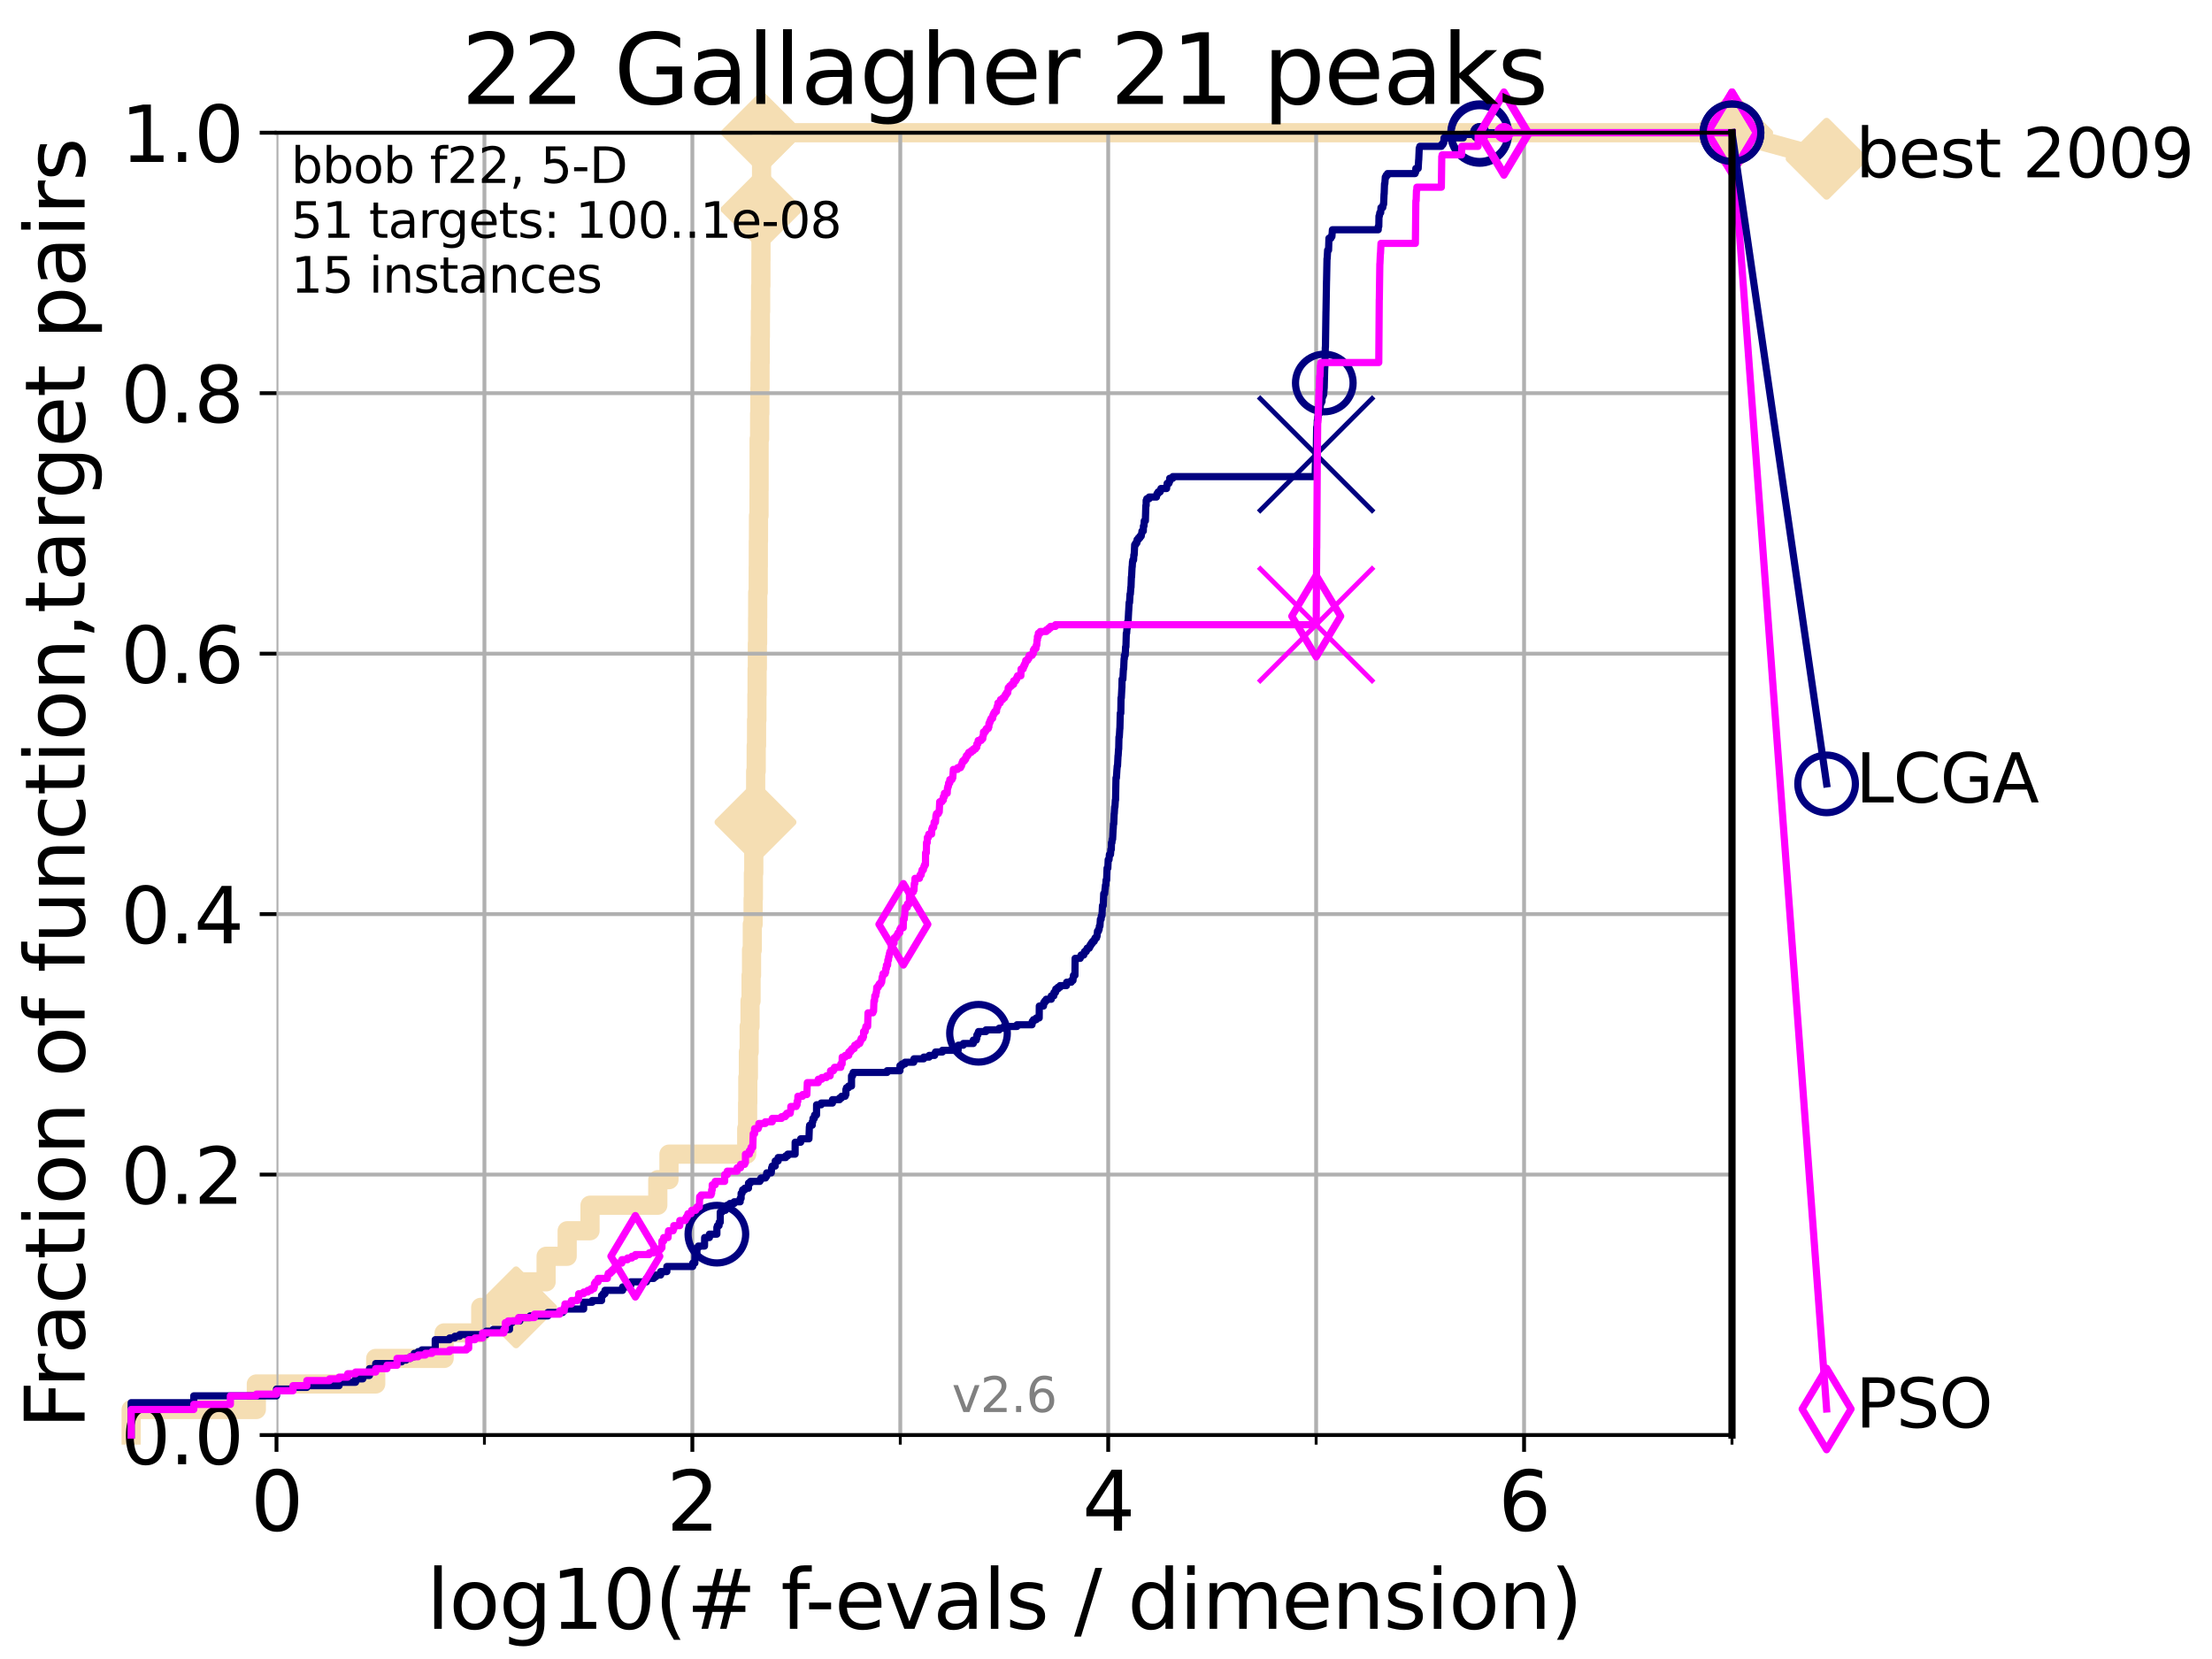 <?xml version="1.0" encoding="utf-8" standalone="no"?>
<!DOCTYPE svg PUBLIC "-//W3C//DTD SVG 1.1//EN"
  "http://www.w3.org/Graphics/SVG/1.1/DTD/svg11.dtd">
<svg xmlns:xlink="http://www.w3.org/1999/xlink" width="460.8pt" height="345.6pt" viewBox="0 0 460.8 345.6" xmlns="http://www.w3.org/2000/svg" version="1.1">
 <defs>
  <style type="text/css">*{stroke-linejoin: round; stroke-linecap: butt}</style>
 </defs>
 <g id="figure_1">
  <g id="patch_1">
   <path d="M 0 345.6 
L 460.8 345.6 
L 460.8 0 
L 0 0 
z
" style="fill: #ffffff"/>
  </g>
  <g id="axes_1">
   <g id="patch_2">
    <path d="M 57.6 298.944 
L 360.806 298.944 
L 360.806 27.648 
L 57.6 27.648 
z
" style="fill: #ffffff"/>
   </g>
   <g id="line2d_1">
    <path d="M 27.324 298.944 
L 27.324 293.624 
L 53.402 293.624 
L 53.402 288.305 
L 78.267 288.305 
L 78.267 282.985 
L 92.52 282.985 
L 92.52 277.666 
L 100.147 277.666 
L 100.147 272.346 
L 107.512 272.346 
L 107.512 267.027 
L 113.765 267.027 
L 113.765 261.707 
L 118.152 261.707 
L 118.152 256.388 
L 122.913 256.388 
L 122.913 251.068 
L 137.031 251.068 
L 137.031 245.749 
L 139.363 245.749 
L 139.363 240.429 
L 155.557 240.429 
L 155.557 235.11 
L 155.742 235.11 
L 155.742 229.79 
L 155.783 229.79 
L 155.783 224.471 
L 155.904 224.471 
L 155.904 219.151 
L 156.066 219.151 
L 156.066 213.832 
L 156.245 213.832 
L 156.245 208.512 
L 156.462 208.512 
L 156.462 203.192 
L 156.56 203.192 
L 156.56 197.873 
L 156.716 197.873 
L 156.716 192.553 
L 156.89 192.553 
L 156.89 187.234 
L 156.947 187.234 
L 156.947 181.914 
L 157.023 181.914 
L 157.023 176.595 
L 157.363 176.595 
L 157.363 171.275 
L 157.382 171.275 
L 157.382 165.956 
L 157.419 165.956 
L 157.419 160.636 
L 157.531 160.636 
L 157.531 155.317 
L 157.605 155.317 
L 157.605 149.997 
L 157.679 149.997 
L 157.679 144.678 
L 157.716 144.678 
L 157.716 139.358 
L 157.771 139.358 
L 157.771 134.039 
L 157.826 134.039 
L 157.826 128.719 
L 157.844 128.719 
L 157.844 123.4 
L 157.953 123.4 
L 157.953 118.08 
L 157.971 118.08 
L 157.971 112.76 
L 158.007 112.76 
L 158.007 107.441 
L 158.116 107.441 
L 158.116 102.121 
L 158.134 102.121 
L 158.134 91.482 
L 158.241 91.482 
L 158.241 86.163 
L 158.295 86.163 
L 158.295 80.843 
L 158.33 80.843 
L 158.33 75.524 
L 158.366 75.524 
L 158.366 70.204 
L 158.401 70.204 
L 158.401 64.885 
L 158.454 64.885 
L 158.454 59.565 
L 158.507 59.565 
L 158.507 54.246 
L 158.525 54.246 
L 158.525 48.926 
L 158.595 48.926 
L 158.595 43.607 
L 158.63 43.607 
L 158.63 38.287 
L 158.648 38.287 
L 158.648 32.968 
L 158.717 32.968 
L 158.717 27.648 
L 360.806 27.648 
" style="fill: none; stroke: #f5deb3; stroke-width: 4; stroke-linecap: square"/>
   </g>
   <g id="line2d_2">
    <defs>
     <path id="m96b14caea7" d="M 0 7.778 
L 7.778 0 
L 0 -7.778 
L -7.778 0 
z
" style="stroke: #f5deb3; stroke-width: 1.5; stroke-linejoin: miter"/>
    </defs>
    <g>
     <use xlink:href="#m96b14caea7" x="107.512" y="272.346" style="fill: #f5deb3; stroke: #f5deb3; stroke-width: 1.5; stroke-linejoin: miter"/>
     <use xlink:href="#m96b14caea7" x="157.382" y="171.275" style="fill: #f5deb3; stroke: #f5deb3; stroke-width: 1.5; stroke-linejoin: miter"/>
     <use xlink:href="#m96b14caea7" x="158.63" y="43.607" style="fill: #f5deb3; stroke: #f5deb3; stroke-width: 1.5; stroke-linejoin: miter"/>
     <use xlink:href="#m96b14caea7" x="158.717" y="27.648" style="fill: #f5deb3; stroke: #f5deb3; stroke-width: 1.5; stroke-linejoin: miter"/>
     <use xlink:href="#m96b14caea7" x="158.717" y="27.648" style="fill: #f5deb3; stroke: #f5deb3; stroke-width: 1.5; stroke-linejoin: miter"/>
     <use xlink:href="#m96b14caea7" x="360.806" y="27.648" style="fill: #f5deb3; stroke: #f5deb3; stroke-width: 1.5; stroke-linejoin: miter"/>
    </g>
   </g>
   <g id="line2d_3">
    <path style="fill: none; stroke: #f5deb3; stroke-width: 4; stroke-linecap: square"/>
    <g/>
   </g>
   <g id="line2d_4">
    <path d="M 360.806 27.648 
L 380.515 33.074 
" style="fill: none; stroke: #f5deb3; stroke-width: 4; stroke-linecap: square"/>
    <g>
     <use xlink:href="#m96b14caea7" x="360.806" y="27.648" style="fill: #f5deb3; stroke: #f5deb3; stroke-width: 1.5; stroke-linejoin: miter"/>
     <use xlink:href="#m96b14caea7" x="380.515" y="33.074" style="fill: #f5deb3; stroke: #f5deb3; stroke-width: 1.5; stroke-linejoin: miter"/>
    </g>
   </g>
   <g id="matplotlib.axis_1">
    <g id="xtick_1">
     <g id="line2d_5">
      <path d="M 57.6 298.944 
L 57.6 27.648 
" clip-path="url(#p724cd25e06)" style="fill: none; stroke: #b0b0b0; stroke-width: 0.8; stroke-linecap: square"/>
     </g>
     <g id="line2d_6">
      <defs>
       <path id="m08c74ad0c0" d="M 0 0 
L 0 3.5 
" style="stroke: #000000; stroke-width: 0.8"/>
      </defs>
      <g>
       <use xlink:href="#m08c74ad0c0" x="57.6" y="298.944" style="stroke: #000000; stroke-width: 0.8"/>
      </g>
     </g>
     <g id="text_1">
      <!-- 0 -->
      <g transform="translate(52.192 318.861)scale(0.17 -0.17)">
       <defs>
        <path id="DejaVuSans-30" d="M 2034 4250 
Q 1547 4250 1301 3770 
Q 1056 3291 1056 2328 
Q 1056 1369 1301 889 
Q 1547 409 2034 409 
Q 2525 409 2770 889 
Q 3016 1369 3016 2328 
Q 3016 3291 2770 3770 
Q 2525 4250 2034 4250 
z
M 2034 4750 
Q 2819 4750 3233 4129 
Q 3647 3509 3647 2328 
Q 3647 1150 3233 529 
Q 2819 -91 2034 -91 
Q 1250 -91 836 529 
Q 422 1150 422 2328 
Q 422 3509 836 4129 
Q 1250 4750 2034 4750 
z
" transform="scale(0.016)"/>
       </defs>
       <use xlink:href="#DejaVuSans-30"/>
      </g>
     </g>
    </g>
    <g id="xtick_2">
     <g id="line2d_7">
      <path d="M 144.23 298.944 
L 144.23 27.648 
" clip-path="url(#p724cd25e06)" style="fill: none; stroke: #b0b0b0; stroke-width: 0.8; stroke-linecap: square"/>
     </g>
     <g id="line2d_8">
      <g>
       <use xlink:href="#m08c74ad0c0" x="144.23" y="298.944" style="stroke: #000000; stroke-width: 0.8"/>
      </g>
     </g>
     <g id="text_2">
      <!-- 2 -->
      <g transform="translate(138.822 318.861)scale(0.17 -0.17)">
       <defs>
        <path id="DejaVuSans-32" d="M 1228 531 
L 3431 531 
L 3431 0 
L 469 0 
L 469 531 
Q 828 903 1448 1529 
Q 2069 2156 2228 2338 
Q 2531 2678 2651 2914 
Q 2772 3150 2772 3378 
Q 2772 3750 2511 3984 
Q 2250 4219 1831 4219 
Q 1534 4219 1204 4116 
Q 875 4013 500 3803 
L 500 4441 
Q 881 4594 1212 4672 
Q 1544 4750 1819 4750 
Q 2544 4750 2975 4387 
Q 3406 4025 3406 3419 
Q 3406 3131 3298 2873 
Q 3191 2616 2906 2266 
Q 2828 2175 2409 1742 
Q 1991 1309 1228 531 
z
" transform="scale(0.016)"/>
       </defs>
       <use xlink:href="#DejaVuSans-32"/>
      </g>
     </g>
    </g>
    <g id="xtick_3">
     <g id="line2d_9">
      <path d="M 230.861 298.944 
L 230.861 27.648 
" clip-path="url(#p724cd25e06)" style="fill: none; stroke: #b0b0b0; stroke-width: 0.8; stroke-linecap: square"/>
     </g>
     <g id="line2d_10">
      <g>
       <use xlink:href="#m08c74ad0c0" x="230.861" y="298.944" style="stroke: #000000; stroke-width: 0.8"/>
      </g>
     </g>
     <g id="text_3">
      <!-- 4 -->
      <g transform="translate(225.453 318.861)scale(0.17 -0.17)">
       <defs>
        <path id="DejaVuSans-34" d="M 2419 4116 
L 825 1625 
L 2419 1625 
L 2419 4116 
z
M 2253 4666 
L 3047 4666 
L 3047 1625 
L 3713 1625 
L 3713 1100 
L 3047 1100 
L 3047 0 
L 2419 0 
L 2419 1100 
L 313 1100 
L 313 1709 
L 2253 4666 
z
" transform="scale(0.016)"/>
       </defs>
       <use xlink:href="#DejaVuSans-34"/>
      </g>
     </g>
    </g>
    <g id="xtick_4">
     <g id="line2d_11">
      <path d="M 317.491 298.944 
L 317.491 27.648 
" clip-path="url(#p724cd25e06)" style="fill: none; stroke: #b0b0b0; stroke-width: 0.8; stroke-linecap: square"/>
     </g>
     <g id="line2d_12">
      <g>
       <use xlink:href="#m08c74ad0c0" x="317.491" y="298.944" style="stroke: #000000; stroke-width: 0.8"/>
      </g>
     </g>
     <g id="text_4">
      <!-- 6 -->
      <g transform="translate(312.083 318.861)scale(0.17 -0.17)">
       <defs>
        <path id="DejaVuSans-36" d="M 2113 2584 
Q 1688 2584 1439 2293 
Q 1191 2003 1191 1497 
Q 1191 994 1439 701 
Q 1688 409 2113 409 
Q 2538 409 2786 701 
Q 3034 994 3034 1497 
Q 3034 2003 2786 2293 
Q 2538 2584 2113 2584 
z
M 3366 4563 
L 3366 3988 
Q 3128 4100 2886 4159 
Q 2644 4219 2406 4219 
Q 1781 4219 1451 3797 
Q 1122 3375 1075 2522 
Q 1259 2794 1537 2939 
Q 1816 3084 2150 3084 
Q 2853 3084 3261 2657 
Q 3669 2231 3669 1497 
Q 3669 778 3244 343 
Q 2819 -91 2113 -91 
Q 1303 -91 875 529 
Q 447 1150 447 2328 
Q 447 3434 972 4092 
Q 1497 4750 2381 4750 
Q 2619 4750 2861 4703 
Q 3103 4656 3366 4563 
z
" transform="scale(0.016)"/>
       </defs>
       <use xlink:href="#DejaVuSans-36"/>
      </g>
     </g>
    </g>
    <g id="xtick_5">
     <g id="line2d_13">
      <path d="M 100.915 298.944 
L 100.915 27.648 
" clip-path="url(#p724cd25e06)" style="fill: none; stroke: #b0b0b0; stroke-width: 0.8; stroke-linecap: square"/>
     </g>
     <g id="line2d_14">
      <defs>
       <path id="mbc014e5660" d="M 0 0 
L 0 2 
" style="stroke: #000000; stroke-width: 0.6"/>
      </defs>
      <g>
       <use xlink:href="#mbc014e5660" x="100.915" y="298.944" style="stroke: #000000; stroke-width: 0.6"/>
      </g>
     </g>
    </g>
    <g id="xtick_6">
     <g id="line2d_15">
      <path d="M 187.546 298.944 
L 187.546 27.648 
" clip-path="url(#p724cd25e06)" style="fill: none; stroke: #b0b0b0; stroke-width: 0.8; stroke-linecap: square"/>
     </g>
     <g id="line2d_16">
      <g>
       <use xlink:href="#mbc014e5660" x="187.546" y="298.944" style="stroke: #000000; stroke-width: 0.6"/>
      </g>
     </g>
    </g>
    <g id="xtick_7">
     <g id="line2d_17">
      <path d="M 274.176 298.944 
L 274.176 27.648 
" clip-path="url(#p724cd25e06)" style="fill: none; stroke: #b0b0b0; stroke-width: 0.8; stroke-linecap: square"/>
     </g>
     <g id="line2d_18">
      <g>
       <use xlink:href="#mbc014e5660" x="274.176" y="298.944" style="stroke: #000000; stroke-width: 0.6"/>
      </g>
     </g>
    </g>
    <g id="xtick_8">
     <g id="line2d_19">
      <path d="M 360.806 298.944 
L 360.806 27.648 
" clip-path="url(#p724cd25e06)" style="fill: none; stroke: #b0b0b0; stroke-width: 0.8; stroke-linecap: square"/>
     </g>
     <g id="line2d_20">
      <g>
       <use xlink:href="#mbc014e5660" x="360.806" y="298.944" style="stroke: #000000; stroke-width: 0.6"/>
      </g>
     </g>
    </g>
    <g id="text_5">
     <!-- log10(# f-evals / dimension) -->
     <g transform="translate(88.823 339.314)scale(0.17 -0.17)">
      <defs>
       <path id="DejaVuSans-6c" d="M 603 4863 
L 1178 4863 
L 1178 0 
L 603 0 
L 603 4863 
z
" transform="scale(0.016)"/>
       <path id="DejaVuSans-6f" d="M 1959 3097 
Q 1497 3097 1228 2736 
Q 959 2375 959 1747 
Q 959 1119 1226 758 
Q 1494 397 1959 397 
Q 2419 397 2687 759 
Q 2956 1122 2956 1747 
Q 2956 2369 2687 2733 
Q 2419 3097 1959 3097 
z
M 1959 3584 
Q 2709 3584 3137 3096 
Q 3566 2609 3566 1747 
Q 3566 888 3137 398 
Q 2709 -91 1959 -91 
Q 1206 -91 779 398 
Q 353 888 353 1747 
Q 353 2609 779 3096 
Q 1206 3584 1959 3584 
z
" transform="scale(0.016)"/>
       <path id="DejaVuSans-67" d="M 2906 1791 
Q 2906 2416 2648 2759 
Q 2391 3103 1925 3103 
Q 1463 3103 1205 2759 
Q 947 2416 947 1791 
Q 947 1169 1205 825 
Q 1463 481 1925 481 
Q 2391 481 2648 825 
Q 2906 1169 2906 1791 
z
M 3481 434 
Q 3481 -459 3084 -895 
Q 2688 -1331 1869 -1331 
Q 1566 -1331 1297 -1286 
Q 1028 -1241 775 -1147 
L 775 -588 
Q 1028 -725 1275 -790 
Q 1522 -856 1778 -856 
Q 2344 -856 2625 -561 
Q 2906 -266 2906 331 
L 2906 616 
Q 2728 306 2450 153 
Q 2172 0 1784 0 
Q 1141 0 747 490 
Q 353 981 353 1791 
Q 353 2603 747 3093 
Q 1141 3584 1784 3584 
Q 2172 3584 2450 3431 
Q 2728 3278 2906 2969 
L 2906 3500 
L 3481 3500 
L 3481 434 
z
" transform="scale(0.016)"/>
       <path id="DejaVuSans-31" d="M 794 531 
L 1825 531 
L 1825 4091 
L 703 3866 
L 703 4441 
L 1819 4666 
L 2450 4666 
L 2450 531 
L 3481 531 
L 3481 0 
L 794 0 
L 794 531 
z
" transform="scale(0.016)"/>
       <path id="DejaVuSans-28" d="M 1984 4856 
Q 1566 4138 1362 3434 
Q 1159 2731 1159 2009 
Q 1159 1288 1364 580 
Q 1569 -128 1984 -844 
L 1484 -844 
Q 1016 -109 783 600 
Q 550 1309 550 2009 
Q 550 2706 781 3412 
Q 1013 4119 1484 4856 
L 1984 4856 
z
" transform="scale(0.016)"/>
       <path id="DejaVuSans-23" d="M 3272 2816 
L 2363 2816 
L 2100 1772 
L 3016 1772 
L 3272 2816 
z
M 2803 4594 
L 2478 3297 
L 3391 3297 
L 3719 4594 
L 4219 4594 
L 3897 3297 
L 4872 3297 
L 4872 2816 
L 3775 2816 
L 3519 1772 
L 4513 1772 
L 4513 1294 
L 3397 1294 
L 3072 0 
L 2572 0 
L 2894 1294 
L 1978 1294 
L 1656 0 
L 1153 0 
L 1478 1294 
L 494 1294 
L 494 1772 
L 1594 1772 
L 1856 2816 
L 850 2816 
L 850 3297 
L 1978 3297 
L 2297 4594 
L 2803 4594 
z
" transform="scale(0.016)"/>
       <path id="DejaVuSans-20" transform="scale(0.016)"/>
       <path id="DejaVuSans-66" d="M 2375 4863 
L 2375 4384 
L 1825 4384 
Q 1516 4384 1395 4259 
Q 1275 4134 1275 3809 
L 1275 3500 
L 2222 3500 
L 2222 3053 
L 1275 3053 
L 1275 0 
L 697 0 
L 697 3053 
L 147 3053 
L 147 3500 
L 697 3500 
L 697 3744 
Q 697 4328 969 4595 
Q 1241 4863 1831 4863 
L 2375 4863 
z
" transform="scale(0.016)"/>
       <path id="DejaVuSans-2d" d="M 313 2009 
L 1997 2009 
L 1997 1497 
L 313 1497 
L 313 2009 
z
" transform="scale(0.016)"/>
       <path id="DejaVuSans-65" d="M 3597 1894 
L 3597 1613 
L 953 1613 
Q 991 1019 1311 708 
Q 1631 397 2203 397 
Q 2534 397 2845 478 
Q 3156 559 3463 722 
L 3463 178 
Q 3153 47 2828 -22 
Q 2503 -91 2169 -91 
Q 1331 -91 842 396 
Q 353 884 353 1716 
Q 353 2575 817 3079 
Q 1281 3584 2069 3584 
Q 2775 3584 3186 3129 
Q 3597 2675 3597 1894 
z
M 3022 2063 
Q 3016 2534 2758 2815 
Q 2500 3097 2075 3097 
Q 1594 3097 1305 2825 
Q 1016 2553 972 2059 
L 3022 2063 
z
" transform="scale(0.016)"/>
       <path id="DejaVuSans-76" d="M 191 3500 
L 800 3500 
L 1894 563 
L 2988 3500 
L 3597 3500 
L 2284 0 
L 1503 0 
L 191 3500 
z
" transform="scale(0.016)"/>
       <path id="DejaVuSans-61" d="M 2194 1759 
Q 1497 1759 1228 1600 
Q 959 1441 959 1056 
Q 959 750 1161 570 
Q 1363 391 1709 391 
Q 2188 391 2477 730 
Q 2766 1069 2766 1631 
L 2766 1759 
L 2194 1759 
z
M 3341 1997 
L 3341 0 
L 2766 0 
L 2766 531 
Q 2569 213 2275 61 
Q 1981 -91 1556 -91 
Q 1019 -91 701 211 
Q 384 513 384 1019 
Q 384 1609 779 1909 
Q 1175 2209 1959 2209 
L 2766 2209 
L 2766 2266 
Q 2766 2663 2505 2880 
Q 2244 3097 1772 3097 
Q 1472 3097 1187 3025 
Q 903 2953 641 2809 
L 641 3341 
Q 956 3463 1253 3523 
Q 1550 3584 1831 3584 
Q 2591 3584 2966 3190 
Q 3341 2797 3341 1997 
z
" transform="scale(0.016)"/>
       <path id="DejaVuSans-73" d="M 2834 3397 
L 2834 2853 
Q 2591 2978 2328 3040 
Q 2066 3103 1784 3103 
Q 1356 3103 1142 2972 
Q 928 2841 928 2578 
Q 928 2378 1081 2264 
Q 1234 2150 1697 2047 
L 1894 2003 
Q 2506 1872 2764 1633 
Q 3022 1394 3022 966 
Q 3022 478 2636 193 
Q 2250 -91 1575 -91 
Q 1294 -91 989 -36 
Q 684 19 347 128 
L 347 722 
Q 666 556 975 473 
Q 1284 391 1588 391 
Q 1994 391 2212 530 
Q 2431 669 2431 922 
Q 2431 1156 2273 1281 
Q 2116 1406 1581 1522 
L 1381 1569 
Q 847 1681 609 1914 
Q 372 2147 372 2553 
Q 372 3047 722 3315 
Q 1072 3584 1716 3584 
Q 2034 3584 2315 3537 
Q 2597 3491 2834 3397 
z
" transform="scale(0.016)"/>
       <path id="DejaVuSans-2f" d="M 1625 4666 
L 2156 4666 
L 531 -594 
L 0 -594 
L 1625 4666 
z
" transform="scale(0.016)"/>
       <path id="DejaVuSans-64" d="M 2906 2969 
L 2906 4863 
L 3481 4863 
L 3481 0 
L 2906 0 
L 2906 525 
Q 2725 213 2448 61 
Q 2172 -91 1784 -91 
Q 1150 -91 751 415 
Q 353 922 353 1747 
Q 353 2572 751 3078 
Q 1150 3584 1784 3584 
Q 2172 3584 2448 3432 
Q 2725 3281 2906 2969 
z
M 947 1747 
Q 947 1113 1208 752 
Q 1469 391 1925 391 
Q 2381 391 2643 752 
Q 2906 1113 2906 1747 
Q 2906 2381 2643 2742 
Q 2381 3103 1925 3103 
Q 1469 3103 1208 2742 
Q 947 2381 947 1747 
z
" transform="scale(0.016)"/>
       <path id="DejaVuSans-69" d="M 603 3500 
L 1178 3500 
L 1178 0 
L 603 0 
L 603 3500 
z
M 603 4863 
L 1178 4863 
L 1178 4134 
L 603 4134 
L 603 4863 
z
" transform="scale(0.016)"/>
       <path id="DejaVuSans-6d" d="M 3328 2828 
Q 3544 3216 3844 3400 
Q 4144 3584 4550 3584 
Q 5097 3584 5394 3201 
Q 5691 2819 5691 2113 
L 5691 0 
L 5113 0 
L 5113 2094 
Q 5113 2597 4934 2840 
Q 4756 3084 4391 3084 
Q 3944 3084 3684 2787 
Q 3425 2491 3425 1978 
L 3425 0 
L 2847 0 
L 2847 2094 
Q 2847 2600 2669 2842 
Q 2491 3084 2119 3084 
Q 1678 3084 1418 2786 
Q 1159 2488 1159 1978 
L 1159 0 
L 581 0 
L 581 3500 
L 1159 3500 
L 1159 2956 
Q 1356 3278 1631 3431 
Q 1906 3584 2284 3584 
Q 2666 3584 2933 3390 
Q 3200 3197 3328 2828 
z
" transform="scale(0.016)"/>
       <path id="DejaVuSans-6e" d="M 3513 2113 
L 3513 0 
L 2938 0 
L 2938 2094 
Q 2938 2591 2744 2837 
Q 2550 3084 2163 3084 
Q 1697 3084 1428 2787 
Q 1159 2491 1159 1978 
L 1159 0 
L 581 0 
L 581 3500 
L 1159 3500 
L 1159 2956 
Q 1366 3272 1645 3428 
Q 1925 3584 2291 3584 
Q 2894 3584 3203 3211 
Q 3513 2838 3513 2113 
z
" transform="scale(0.016)"/>
       <path id="DejaVuSans-29" d="M 513 4856 
L 1013 4856 
Q 1481 4119 1714 3412 
Q 1947 2706 1947 2009 
Q 1947 1309 1714 600 
Q 1481 -109 1013 -844 
L 513 -844 
Q 928 -128 1133 580 
Q 1338 1288 1338 2009 
Q 1338 2731 1133 3434 
Q 928 4138 513 4856 
z
" transform="scale(0.016)"/>
      </defs>
      <use xlink:href="#DejaVuSans-6c"/>
      <use xlink:href="#DejaVuSans-6f" x="27.783"/>
      <use xlink:href="#DejaVuSans-67" x="88.965"/>
      <use xlink:href="#DejaVuSans-31" x="152.441"/>
      <use xlink:href="#DejaVuSans-30" x="216.064"/>
      <use xlink:href="#DejaVuSans-28" x="279.688"/>
      <use xlink:href="#DejaVuSans-23" x="318.701"/>
      <use xlink:href="#DejaVuSans-20" x="402.49"/>
      <use xlink:href="#DejaVuSans-66" x="434.277"/>
      <use xlink:href="#DejaVuSans-2d" x="463.982"/>
      <use xlink:href="#DejaVuSans-65" x="500.066"/>
      <use xlink:href="#DejaVuSans-76" x="561.59"/>
      <use xlink:href="#DejaVuSans-61" x="620.77"/>
      <use xlink:href="#DejaVuSans-6c" x="682.049"/>
      <use xlink:href="#DejaVuSans-73" x="709.832"/>
      <use xlink:href="#DejaVuSans-20" x="761.932"/>
      <use xlink:href="#DejaVuSans-2f" x="793.719"/>
      <use xlink:href="#DejaVuSans-20" x="827.41"/>
      <use xlink:href="#DejaVuSans-64" x="859.197"/>
      <use xlink:href="#DejaVuSans-69" x="922.674"/>
      <use xlink:href="#DejaVuSans-6d" x="950.457"/>
      <use xlink:href="#DejaVuSans-65" x="1047.869"/>
      <use xlink:href="#DejaVuSans-6e" x="1109.393"/>
      <use xlink:href="#DejaVuSans-73" x="1172.771"/>
      <use xlink:href="#DejaVuSans-69" x="1224.871"/>
      <use xlink:href="#DejaVuSans-6f" x="1252.654"/>
      <use xlink:href="#DejaVuSans-6e" x="1313.836"/>
      <use xlink:href="#DejaVuSans-29" x="1377.215"/>
     </g>
    </g>
   </g>
   <g id="matplotlib.axis_2">
    <g id="ytick_1">
     <g id="line2d_21">
      <path d="M 57.6 298.944 
L 360.806 298.944 
" clip-path="url(#p724cd25e06)" style="fill: none; stroke: #b0b0b0; stroke-width: 0.8; stroke-linecap: square"/>
     </g>
     <g id="line2d_22">
      <defs>
       <path id="m1880cde1da" d="M 0 0 
L -3.5 0 
" style="stroke: #000000; stroke-width: 0.8"/>
      </defs>
      <g>
       <use xlink:href="#m1880cde1da" x="57.6" y="298.944" style="stroke: #000000; stroke-width: 0.8"/>
      </g>
     </g>
     <g id="text_6">
      <!-- 0.0 -->
      <g transform="translate(25.155 305.023)scale(0.16 -0.16)">
       <defs>
        <path id="DejaVuSans-2e" d="M 684 794 
L 1344 794 
L 1344 0 
L 684 0 
L 684 794 
z
" transform="scale(0.016)"/>
       </defs>
       <use xlink:href="#DejaVuSans-30"/>
       <use xlink:href="#DejaVuSans-2e" x="63.623"/>
       <use xlink:href="#DejaVuSans-30" x="95.41"/>
      </g>
     </g>
    </g>
    <g id="ytick_2">
     <g id="line2d_23">
      <path d="M 57.6 244.685 
L 360.806 244.685 
" clip-path="url(#p724cd25e06)" style="fill: none; stroke: #b0b0b0; stroke-width: 0.8; stroke-linecap: square"/>
     </g>
     <g id="line2d_24">
      <g>
       <use xlink:href="#m1880cde1da" x="57.6" y="244.685" style="stroke: #000000; stroke-width: 0.8"/>
      </g>
     </g>
     <g id="text_7">
      <!-- 0.2 -->
      <g transform="translate(25.155 250.764)scale(0.16 -0.16)">
       <use xlink:href="#DejaVuSans-30"/>
       <use xlink:href="#DejaVuSans-2e" x="63.623"/>
       <use xlink:href="#DejaVuSans-32" x="95.41"/>
      </g>
     </g>
    </g>
    <g id="ytick_3">
     <g id="line2d_25">
      <path d="M 57.6 190.426 
L 360.806 190.426 
" clip-path="url(#p724cd25e06)" style="fill: none; stroke: #b0b0b0; stroke-width: 0.8; stroke-linecap: square"/>
     </g>
     <g id="line2d_26">
      <g>
       <use xlink:href="#m1880cde1da" x="57.6" y="190.426" style="stroke: #000000; stroke-width: 0.8"/>
      </g>
     </g>
     <g id="text_8">
      <!-- 0.4 -->
      <g transform="translate(25.155 196.504)scale(0.16 -0.16)">
       <use xlink:href="#DejaVuSans-30"/>
       <use xlink:href="#DejaVuSans-2e" x="63.623"/>
       <use xlink:href="#DejaVuSans-34" x="95.41"/>
      </g>
     </g>
    </g>
    <g id="ytick_4">
     <g id="line2d_27">
      <path d="M 57.6 136.166 
L 360.806 136.166 
" clip-path="url(#p724cd25e06)" style="fill: none; stroke: #b0b0b0; stroke-width: 0.8; stroke-linecap: square"/>
     </g>
     <g id="line2d_28">
      <g>
       <use xlink:href="#m1880cde1da" x="57.6" y="136.166" style="stroke: #000000; stroke-width: 0.8"/>
      </g>
     </g>
     <g id="text_9">
      <!-- 0.6 -->
      <g transform="translate(25.155 142.245)scale(0.16 -0.16)">
       <use xlink:href="#DejaVuSans-30"/>
       <use xlink:href="#DejaVuSans-2e" x="63.623"/>
       <use xlink:href="#DejaVuSans-36" x="95.41"/>
      </g>
     </g>
    </g>
    <g id="ytick_5">
     <g id="line2d_29">
      <path d="M 57.6 81.907 
L 360.806 81.907 
" clip-path="url(#p724cd25e06)" style="fill: none; stroke: #b0b0b0; stroke-width: 0.8; stroke-linecap: square"/>
     </g>
     <g id="line2d_30">
      <g>
       <use xlink:href="#m1880cde1da" x="57.6" y="81.907" style="stroke: #000000; stroke-width: 0.8"/>
      </g>
     </g>
     <g id="text_10">
      <!-- 0.8 -->
      <g transform="translate(25.155 87.986)scale(0.16 -0.16)">
       <defs>
        <path id="DejaVuSans-38" d="M 2034 2216 
Q 1584 2216 1326 1975 
Q 1069 1734 1069 1313 
Q 1069 891 1326 650 
Q 1584 409 2034 409 
Q 2484 409 2743 651 
Q 3003 894 3003 1313 
Q 3003 1734 2745 1975 
Q 2488 2216 2034 2216 
z
M 1403 2484 
Q 997 2584 770 2862 
Q 544 3141 544 3541 
Q 544 4100 942 4425 
Q 1341 4750 2034 4750 
Q 2731 4750 3128 4425 
Q 3525 4100 3525 3541 
Q 3525 3141 3298 2862 
Q 3072 2584 2669 2484 
Q 3125 2378 3379 2068 
Q 3634 1759 3634 1313 
Q 3634 634 3220 271 
Q 2806 -91 2034 -91 
Q 1263 -91 848 271 
Q 434 634 434 1313 
Q 434 1759 690 2068 
Q 947 2378 1403 2484 
z
M 1172 3481 
Q 1172 3119 1398 2916 
Q 1625 2713 2034 2713 
Q 2441 2713 2670 2916 
Q 2900 3119 2900 3481 
Q 2900 3844 2670 4047 
Q 2441 4250 2034 4250 
Q 1625 4250 1398 4047 
Q 1172 3844 1172 3481 
z
" transform="scale(0.016)"/>
       </defs>
       <use xlink:href="#DejaVuSans-30"/>
       <use xlink:href="#DejaVuSans-2e" x="63.623"/>
       <use xlink:href="#DejaVuSans-38" x="95.41"/>
      </g>
     </g>
    </g>
    <g id="ytick_6">
     <g id="line2d_31">
      <path d="M 57.6 27.648 
L 360.806 27.648 
" clip-path="url(#p724cd25e06)" style="fill: none; stroke: #b0b0b0; stroke-width: 0.8; stroke-linecap: square"/>
     </g>
     <g id="line2d_32">
      <g>
       <use xlink:href="#m1880cde1da" x="57.6" y="27.648" style="stroke: #000000; stroke-width: 0.8"/>
      </g>
     </g>
     <g id="text_11">
      <!-- 1.0 -->
      <g transform="translate(25.155 33.727)scale(0.16 -0.16)">
       <use xlink:href="#DejaVuSans-31"/>
       <use xlink:href="#DejaVuSans-2e" x="63.623"/>
       <use xlink:href="#DejaVuSans-30" x="95.41"/>
      </g>
     </g>
    </g>
    <g id="text_12">
     <!-- Fraction of function,target pairs -->
     <g transform="translate(17.62 297.681)rotate(-90)scale(0.17 -0.17)">
      <defs>
       <path id="DejaVuSans-46" d="M 628 4666 
L 3309 4666 
L 3309 4134 
L 1259 4134 
L 1259 2759 
L 3109 2759 
L 3109 2228 
L 1259 2228 
L 1259 0 
L 628 0 
L 628 4666 
z
" transform="scale(0.016)"/>
       <path id="DejaVuSans-72" d="M 2631 2963 
Q 2534 3019 2420 3045 
Q 2306 3072 2169 3072 
Q 1681 3072 1420 2755 
Q 1159 2438 1159 1844 
L 1159 0 
L 581 0 
L 581 3500 
L 1159 3500 
L 1159 2956 
Q 1341 3275 1631 3429 
Q 1922 3584 2338 3584 
Q 2397 3584 2469 3576 
Q 2541 3569 2628 3553 
L 2631 2963 
z
" transform="scale(0.016)"/>
       <path id="DejaVuSans-63" d="M 3122 3366 
L 3122 2828 
Q 2878 2963 2633 3030 
Q 2388 3097 2138 3097 
Q 1578 3097 1268 2742 
Q 959 2388 959 1747 
Q 959 1106 1268 751 
Q 1578 397 2138 397 
Q 2388 397 2633 464 
Q 2878 531 3122 666 
L 3122 134 
Q 2881 22 2623 -34 
Q 2366 -91 2075 -91 
Q 1284 -91 818 406 
Q 353 903 353 1747 
Q 353 2603 823 3093 
Q 1294 3584 2113 3584 
Q 2378 3584 2631 3529 
Q 2884 3475 3122 3366 
z
" transform="scale(0.016)"/>
       <path id="DejaVuSans-74" d="M 1172 4494 
L 1172 3500 
L 2356 3500 
L 2356 3053 
L 1172 3053 
L 1172 1153 
Q 1172 725 1289 603 
Q 1406 481 1766 481 
L 2356 481 
L 2356 0 
L 1766 0 
Q 1100 0 847 248 
Q 594 497 594 1153 
L 594 3053 
L 172 3053 
L 172 3500 
L 594 3500 
L 594 4494 
L 1172 4494 
z
" transform="scale(0.016)"/>
       <path id="DejaVuSans-75" d="M 544 1381 
L 544 3500 
L 1119 3500 
L 1119 1403 
Q 1119 906 1312 657 
Q 1506 409 1894 409 
Q 2359 409 2629 706 
Q 2900 1003 2900 1516 
L 2900 3500 
L 3475 3500 
L 3475 0 
L 2900 0 
L 2900 538 
Q 2691 219 2414 64 
Q 2138 -91 1772 -91 
Q 1169 -91 856 284 
Q 544 659 544 1381 
z
M 1991 3584 
L 1991 3584 
z
" transform="scale(0.016)"/>
       <path id="DejaVuSans-2c" d="M 750 794 
L 1409 794 
L 1409 256 
L 897 -744 
L 494 -744 
L 750 256 
L 750 794 
z
" transform="scale(0.016)"/>
       <path id="DejaVuSans-70" d="M 1159 525 
L 1159 -1331 
L 581 -1331 
L 581 3500 
L 1159 3500 
L 1159 2969 
Q 1341 3281 1617 3432 
Q 1894 3584 2278 3584 
Q 2916 3584 3314 3078 
Q 3713 2572 3713 1747 
Q 3713 922 3314 415 
Q 2916 -91 2278 -91 
Q 1894 -91 1617 61 
Q 1341 213 1159 525 
z
M 3116 1747 
Q 3116 2381 2855 2742 
Q 2594 3103 2138 3103 
Q 1681 3103 1420 2742 
Q 1159 2381 1159 1747 
Q 1159 1113 1420 752 
Q 1681 391 2138 391 
Q 2594 391 2855 752 
Q 3116 1113 3116 1747 
z
" transform="scale(0.016)"/>
      </defs>
      <use xlink:href="#DejaVuSans-46"/>
      <use xlink:href="#DejaVuSans-72" x="50.27"/>
      <use xlink:href="#DejaVuSans-61" x="91.383"/>
      <use xlink:href="#DejaVuSans-63" x="152.662"/>
      <use xlink:href="#DejaVuSans-74" x="207.643"/>
      <use xlink:href="#DejaVuSans-69" x="246.852"/>
      <use xlink:href="#DejaVuSans-6f" x="274.635"/>
      <use xlink:href="#DejaVuSans-6e" x="335.816"/>
      <use xlink:href="#DejaVuSans-20" x="399.195"/>
      <use xlink:href="#DejaVuSans-6f" x="430.982"/>
      <use xlink:href="#DejaVuSans-66" x="492.164"/>
      <use xlink:href="#DejaVuSans-20" x="527.369"/>
      <use xlink:href="#DejaVuSans-66" x="559.156"/>
      <use xlink:href="#DejaVuSans-75" x="594.361"/>
      <use xlink:href="#DejaVuSans-6e" x="657.74"/>
      <use xlink:href="#DejaVuSans-63" x="721.119"/>
      <use xlink:href="#DejaVuSans-74" x="776.1"/>
      <use xlink:href="#DejaVuSans-69" x="815.309"/>
      <use xlink:href="#DejaVuSans-6f" x="843.092"/>
      <use xlink:href="#DejaVuSans-6e" x="904.273"/>
      <use xlink:href="#DejaVuSans-2c" x="967.652"/>
      <use xlink:href="#DejaVuSans-74" x="999.439"/>
      <use xlink:href="#DejaVuSans-61" x="1038.648"/>
      <use xlink:href="#DejaVuSans-72" x="1099.928"/>
      <use xlink:href="#DejaVuSans-67" x="1139.291"/>
      <use xlink:href="#DejaVuSans-65" x="1202.768"/>
      <use xlink:href="#DejaVuSans-74" x="1264.291"/>
      <use xlink:href="#DejaVuSans-20" x="1303.5"/>
      <use xlink:href="#DejaVuSans-70" x="1335.287"/>
      <use xlink:href="#DejaVuSans-61" x="1398.764"/>
      <use xlink:href="#DejaVuSans-69" x="1460.043"/>
      <use xlink:href="#DejaVuSans-72" x="1487.826"/>
      <use xlink:href="#DejaVuSans-73" x="1528.939"/>
     </g>
    </g>
   </g>
   <g id="line2d_33">
    <defs>
     <path id="m8bdaf0c7d2" d="M 0 1.5 
C 0.398 1.5 0.779 1.342 1.061 1.061 
C 1.342 0.779 1.5 0.398 1.5 0 
C 1.5 -0.398 1.342 -0.779 1.061 -1.061 
C 0.779 -1.342 0.398 -1.5 0 -1.5 
C -0.398 -1.5 -0.779 -1.342 -1.061 -1.061 
C -1.342 -0.779 -1.5 -0.398 -1.5 0 
C -1.5 0.398 -1.342 0.779 -1.061 1.061 
C -0.779 1.342 -0.398 1.5 0 1.5 
z
" style="stroke: #f5deb3"/>
    </defs>
    <g>
     <use xlink:href="#m8bdaf0c7d2" x="158.717" y="27.648" style="fill: #f5deb3; stroke: #f5deb3"/>
     <use xlink:href="#m8bdaf0c7d2" x="158.717" y="27.648" style="fill: #f5deb3; stroke: #f5deb3"/>
    </g>
   </g>
   <g id="line2d_34">
    <defs>
     <path id="m46785c3a8a" d="M 0 1.5 
C 0.398 1.5 0.779 1.342 1.061 1.061 
C 1.342 0.779 1.5 0.398 1.5 0 
C 1.5 -0.398 1.342 -0.779 1.061 -1.061 
C 0.779 -1.342 0.398 -1.5 0 -1.5 
C -0.398 -1.5 -0.779 -1.342 -1.061 -1.061 
C -1.342 -0.779 -1.5 -0.398 -1.5 0 
C -1.5 0.398 -1.342 0.779 -1.061 1.061 
C -0.779 1.342 -0.398 1.5 0 1.5 
z
" style="stroke: #000080"/>
    </defs>
    <g>
     <use xlink:href="#m46785c3a8a" x="308.24" y="27.648" style="fill: #000080; stroke: #000080"/>
     <use xlink:href="#m46785c3a8a" x="308.24" y="27.648" style="fill: #000080; stroke: #000080"/>
    </g>
   </g>
   <g id="line2d_35">
    <path d="M 27.324 298.944 
L 27.324 292.206 
L 40.363 292.206 
L 40.363 290.787 
L 57.6 290.787 
L 57.6 289.369 
L 61.03 289.369 
L 61.03 289.014 
L 63.93 289.014 
L 63.93 288.66 
L 70.639 288.66 
L 70.639 287.95 
L 74.069 287.95 
L 74.069 287.241 
L 75.575 287.241 
L 75.575 286.532 
L 76.969 286.532 
L 76.969 285.113 
L 78.267 285.113 
L 78.267 284.049 
L 82.713 284.049 
L 82.713 283.695 
L 83.678 283.695 
L 83.678 283.34 
L 84.596 283.34 
L 84.596 282.985 
L 85.471 282.985 
L 85.471 282.631 
L 86.307 282.631 
L 86.307 281.922 
L 87.108 281.922 
L 87.108 281.567 
L 87.876 281.567 
L 87.876 281.212 
L 90.668 281.212 
L 90.668 279.084 
L 93.66 279.084 
L 93.66 278.73 
L 94.736 278.73 
L 94.736 278.375 
L 95.753 278.375 
L 95.753 278.021 
L 101.288 278.021 
L 101.288 277.311 
L 102.708 277.311 
L 102.708 276.957 
L 106.138 276.957 
L 106.138 275.538 
L 106.699 275.538 
L 106.699 275.183 
L 108.29 275.183 
L 108.29 274.474 
L 110.449 274.474 
L 110.449 274.12 
L 114.142 274.12 
L 114.142 273.41 
L 117.227 273.41 
L 117.227 273.056 
L 117.54 273.056 
L 117.54 272.701 
L 121.582 272.701 
L 121.582 271.282 
L 123.375 271.282 
L 123.375 270.928 
L 125.322 270.928 
L 125.322 269.864 
L 125.628 269.864 
L 125.628 269.509 
L 126.029 269.509 
L 126.029 268.8 
L 129.704 268.8 
L 129.704 268.091 
L 131.191 268.091 
L 131.191 267.736 
L 131.416 267.736 
L 131.416 267.027 
L 134.684 267.027 
L 134.684 266.318 
L 136.184 266.318 
L 136.184 265.963 
L 136.641 265.963 
L 136.641 265.608 
L 137.628 265.608 
L 137.628 264.899 
L 138.919 264.899 
L 138.919 263.835 
L 144.305 263.835 
L 144.305 263.126 
L 144.75 263.126 
L 144.786 260.998 
L 145.184 260.998 
L 145.184 259.934 
L 145.468 259.934 
L 145.468 259.579 
L 146.761 259.579 
L 146.794 257.806 
L 147.785 257.806 
L 147.785 257.097 
L 149.339 257.097 
L 149.339 255.678 
L 149.453 255.678 
L 149.453 255.324 
L 149.792 255.324 
L 149.82 254.615 
L 150.042 254.615 
L 150.042 252.487 
L 150.425 252.487 
L 150.425 252.132 
L 151.116 252.132 
L 151.116 251.778 
L 151.272 251.778 
L 151.272 251.423 
L 151.452 251.423 
L 151.452 251.068 
L 152.033 251.068 
L 152.033 250.714 
L 152.93 250.714 
L 152.93 250.359 
L 154.19 250.359 
L 154.19 249.65 
L 154.389 249.65 
L 154.389 248.586 
L 154.585 248.586 
L 154.693 247.877 
L 155.141 247.877 
L 155.141 247.522 
L 155.925 247.522 
L 155.925 246.458 
L 156.324 246.458 
L 156.324 246.103 
L 158.295 246.103 
L 158.295 245.749 
L 158.542 245.749 
L 158.542 245.394 
L 159.469 245.394 
L 159.469 245.039 
L 159.718 245.039 
L 159.718 244.33 
L 160.668 244.33 
L 160.746 243.266 
L 160.855 243.266 
L 160.855 242.912 
L 161.497 242.912 
L 161.497 241.848 
L 162.103 241.848 
L 162.103 241.138 
L 163.68 241.138 
L 163.68 240.784 
L 164.103 240.784 
L 164.103 240.429 
L 165.635 240.429 
L 165.647 237.947 
L 166.792 237.947 
L 166.792 237.237 
L 168.514 237.237 
L 168.607 234.755 
L 168.658 234.755 
L 168.658 234.4 
L 169.205 234.4 
L 169.205 233.691 
L 169.324 233.691 
L 169.364 232.982 
L 169.639 232.982 
L 169.697 232.273 
L 170.091 232.273 
L 170.11 230.145 
L 171.065 230.145 
L 171.065 229.79 
L 173.414 229.79 
L 173.414 229.081 
L 174.901 229.081 
L 174.901 228.726 
L 175.309 228.726 
L 175.309 228.372 
L 176.065 228.372 
L 176.065 228.017 
L 176.217 228.017 
L 176.217 226.953 
L 176.334 226.953 
L 176.334 226.598 
L 176.766 226.598 
L 176.766 226.244 
L 177.383 226.244 
L 177.389 224.116 
L 177.614 224.116 
L 177.614 223.761 
L 177.734 223.761 
L 177.734 223.407 
L 184.796 223.407 
L 184.796 223.052 
L 187.478 223.052 
L 187.478 221.988 
L 187.918 221.988 
L 187.918 221.634 
L 188.539 221.634 
L 188.539 221.279 
L 190.351 221.279 
L 190.393 220.57 
L 192.426 220.57 
L 192.426 220.215 
L 193.566 220.215 
L 193.566 219.86 
L 194.703 219.86 
L 194.703 219.506 
L 194.877 219.506 
L 194.877 219.151 
L 196.326 219.151 
L 196.326 218.796 
L 199.594 218.796 
L 199.636 217.733 
L 200.669 217.733 
L 200.669 217.378 
L 202.757 217.378 
L 202.757 216.669 
L 203.372 216.669 
L 203.372 216.314 
L 203.484 216.314 
L 203.504 215.605 
L 203.702 215.605 
L 203.702 215.25 
L 203.84 215.25 
L 203.84 214.895 
L 205.394 214.895 
L 205.394 214.541 
L 208.159 214.541 
L 208.159 214.186 
L 209.122 214.186 
L 209.122 213.832 
L 211.859 213.832 
L 211.859 213.477 
L 214.984 213.477 
L 215.032 212.768 
L 215.293 212.768 
L 215.293 212.413 
L 215.876 212.413 
L 215.876 212.058 
L 216.482 212.058 
L 216.505 209.576 
L 217.382 209.576 
L 217.413 208.867 
L 217.653 208.867 
L 217.653 208.512 
L 217.948 208.512 
L 217.948 208.157 
L 219.004 208.157 
L 219.004 207.448 
L 219.538 207.448 
L 219.559 206.739 
L 219.885 206.739 
L 219.935 206.03 
L 220.373 206.03 
L 220.373 205.675 
L 220.824 205.675 
L 220.824 205.32 
L 222.167 205.32 
L 222.205 204.611 
L 223.168 204.611 
L 223.168 204.256 
L 223.519 204.256 
L 223.619 203.192 
L 223.931 203.192 
L 223.969 199.646 
L 225.023 199.646 
L 225.023 199.291 
L 225.219 199.291 
L 225.219 198.937 
L 225.783 198.937 
L 225.783 198.582 
L 225.916 198.582 
L 225.916 198.228 
L 226.283 198.228 
L 226.283 197.873 
L 226.478 197.873 
L 226.478 197.518 
L 226.922 197.518 
L 226.922 197.164 
L 227.111 197.164 
L 227.111 196.809 
L 227.34 196.809 
L 227.34 196.454 
L 227.604 196.454 
L 227.604 196.1 
L 227.94 196.1 
L 227.94 195.745 
L 228.115 195.745 
L 228.115 195.39 
L 228.425 195.39 
L 228.425 195.036 
L 228.538 195.036 
L 228.627 193.972 
L 228.842 193.972 
L 228.842 193.617 
L 228.969 193.617 
L 229.024 192.908 
L 229.142 192.908 
L 229.227 191.49 
L 229.386 191.49 
L 229.43 190.78 
L 229.558 190.78 
L 229.668 188.652 
L 229.822 188.652 
L 229.927 186.17 
L 230.116 186.17 
L 230.213 185.106 
L 230.233 185.106 
L 230.284 184.397 
L 230.364 184.397 
L 230.415 183.333 
L 230.526 183.333 
L 230.624 180.85 
L 230.78 180.85 
L 230.859 179.077 
L 231.038 179.077 
L 231.106 178.013 
L 231.338 178.013 
L 231.412 176.949 
L 231.507 176.949 
L 231.538 175.531 
L 231.637 175.531 
L 231.689 174.822 
L 231.778 174.822 
L 231.884 172.694 
L 231.9 172.694 
L 231.954 171.63 
L 232.013 171.63 
L 232.1 169.502 
L 232.124 169.502 
L 232.202 168.084 
L 232.262 168.084 
L 232.342 166.665 
L 232.389 166.665 
L 232.484 162.055 
L 232.568 162.055 
L 232.679 160.282 
L 232.684 160.282 
L 232.737 159.572 
L 232.799 159.572 
L 232.903 157.445 
L 232.928 157.445 
L 233.017 156.026 
L 233.046 156.026 
L 233.101 153.544 
L 233.169 153.544 
L 233.273 151.77 
L 233.295 151.77 
L 233.374 148.579 
L 233.482 148.579 
L 233.531 145.387 
L 233.594 145.387 
L 233.703 143.259 
L 233.716 143.259 
L 233.749 141.486 
L 233.917 141.486 
L 234.026 139.358 
L 234.078 139.358 
L 234.169 137.23 
L 234.223 137.23 
L 234.224 136.521 
L 234.4 136.521 
L 234.484 134.748 
L 234.55 134.748 
L 234.63 131.911 
L 234.699 131.911 
L 234.772 130.847 
L 234.828 130.847 
L 234.931 129.428 
L 235.008 129.428 
L 235.117 127.301 
L 235.124 127.301 
L 235.221 125.527 
L 235.305 125.527 
L 235.407 123.754 
L 235.474 123.754 
L 235.572 122.336 
L 235.611 122.336 
L 235.686 120.208 
L 235.726 120.208 
L 235.833 118.08 
L 235.863 118.08 
L 235.92 117.016 
L 235.984 117.016 
L 235.984 116.661 
L 236.145 116.661 
L 236.202 115.598 
L 236.268 115.598 
L 236.376 113.47 
L 236.587 113.47 
L 236.587 113.115 
L 236.828 113.115 
L 236.877 112.406 
L 237.163 112.406 
L 237.163 112.051 
L 237.468 112.051 
L 237.468 111.697 
L 237.736 111.697 
L 237.843 110.987 
L 237.892 110.987 
L 237.892 110.633 
L 238.17 110.633 
L 238.2 109.569 
L 238.313 109.569 
L 238.367 108.505 
L 238.602 108.505 
L 238.697 105.313 
L 238.767 105.313 
L 238.767 104.249 
L 238.895 104.249 
L 238.895 103.895 
L 239.391 103.895 
L 239.391 103.54 
L 240.915 103.54 
L 241.023 102.831 
L 241.253 102.831 
L 241.253 102.476 
L 241.678 102.476 
L 241.678 102.121 
L 241.844 102.121 
L 241.844 101.767 
L 243.021 101.767 
L 243.13 100.703 
L 243.503 100.703 
L 243.503 100.348 
L 243.651 100.348 
L 243.667 99.639 
L 244.32 99.639 
L 244.32 99.284 
L 273.967 99.284 
L 274.038 96.093 
L 274.084 96.093 
L 274.144 94.674 
L 274.202 94.674 
L 274.287 89 
L 274.363 89 
L 274.418 87.581 
L 274.474 87.581 
L 274.53 86.872 
L 274.594 86.872 
L 274.618 86.163 
L 274.849 86.163 
L 274.849 85.808 
L 274.968 85.808 
L 275.075 84.035 
L 275.224 84.035 
L 275.224 83.68 
L 275.386 83.68 
L 275.437 82.616 
L 275.596 82.616 
L 275.596 82.262 
L 275.735 82.262 
L 275.843 80.843 
L 275.856 80.843 
L 275.965 76.588 
L 275.985 76.588 
L 276.089 72.332 
L 276.113 72.332 
L 276.223 64.885 
L 276.227 64.885 
L 276.338 58.501 
L 276.345 58.501 
L 276.438 53.891 
L 276.476 53.891 
L 276.568 52.118 
L 276.764 52.118 
L 276.842 49.635 
L 277.253 49.635 
L 277.253 49.281 
L 277.462 49.281 
L 277.564 47.862 
L 287.111 47.862 
L 287.123 47.153 
L 287.228 47.153 
L 287.267 45.025 
L 287.344 45.025 
L 287.432 44.316 
L 287.622 44.316 
L 287.683 43.252 
L 288.049 43.252 
L 288.16 42.543 
L 288.23 42.543 
L 288.322 40.415 
L 288.345 40.415 
L 288.421 38.287 
L 288.486 38.287 
L 288.584 36.869 
L 288.764 36.869 
L 288.764 36.514 
L 289.047 36.514 
L 289.047 36.159 
L 294.78 36.159 
L 294.78 35.805 
L 294.934 35.805 
L 294.942 35.095 
L 295.43 35.095 
L 295.53 33.322 
L 295.545 33.322 
L 295.655 30.84 
L 295.78 30.84 
L 295.78 30.485 
L 300.273 30.485 
L 300.273 30.13 
L 300.577 30.13 
L 300.577 29.776 
L 300.758 29.776 
L 300.819 28.712 
L 304.829 28.712 
L 304.882 28.003 
L 308.24 28.003 
L 308.24 27.648 
L 360.806 27.648 
L 360.806 27.648 
" style="fill: none; stroke: #000080; stroke-width: 1.5; stroke-linecap: square"/>
   </g>
   <g id="line2d_36">
    <defs>
     <path id="mf4273084cc" d="M 0 6 
C 1.591 6 3.117 5.368 4.243 4.243 
C 5.368 3.117 6 1.591 6 0 
C 6 -1.591 5.368 -3.117 4.243 -4.243 
C 3.117 -5.368 1.591 -6 0 -6 
C -1.591 -6 -3.117 -5.368 -4.243 -4.243 
C -5.368 -3.117 -6 -1.591 -6 0 
C -6 1.591 -5.368 3.117 -4.243 4.243 
C -3.117 5.368 -1.591 6 0 6 
z
" style="stroke: #000080; stroke-width: 1.5"/>
    </defs>
    <g>
     <use xlink:href="#mf4273084cc" x="149.339" y="257.097" style="fill-opacity: 0; stroke: #000080; stroke-width: 1.5"/>
     <use xlink:href="#mf4273084cc" x="203.84" y="215.25" style="fill-opacity: 0; stroke: #000080; stroke-width: 1.5"/>
     <use xlink:href="#mf4273084cc" x="275.877" y="79.779" style="fill-opacity: 0; stroke: #000080; stroke-width: 1.5"/>
     <use xlink:href="#mf4273084cc" x="308.24" y="28.003" style="fill-opacity: 0; stroke: #000080; stroke-width: 1.5"/>
     <use xlink:href="#mf4273084cc" x="308.24" y="27.648" style="fill-opacity: 0; stroke: #000080; stroke-width: 1.5"/>
     <use xlink:href="#mf4273084cc" x="360.806" y="27.648" style="fill-opacity: 0; stroke: #000080; stroke-width: 1.5"/>
    </g>
   </g>
   <g id="line2d_37">
    <path style="fill: none; stroke: #000080; stroke-width: 1.5; stroke-linecap: square"/>
    <g/>
   </g>
   <g id="line2d_38">
    <path d="M 274.176 94.674 
" clip-path="url(#p724cd25e06)" style="fill: none; stroke: #000080; stroke-width: 1.5; stroke-linecap: square"/>
    <defs>
     <path id="mc68e8dbf5e" d="M -12 12 
L 12 -12 
M -12 -12 
L 12 12 
" style="stroke: #000080"/>
    </defs>
    <g clip-path="url(#p724cd25e06)">
     <use xlink:href="#mc68e8dbf5e" x="274.176" y="94.674" style="fill: #000080; stroke: #000080"/>
    </g>
   </g>
   <g id="line2d_39">
    <defs>
     <path id="m9977e07e82" d="M 0 1.5 
C 0.398 1.5 0.779 1.342 1.061 1.061 
C 1.342 0.779 1.5 0.398 1.5 0 
C 1.5 -0.398 1.342 -0.779 1.061 -1.061 
C 0.779 -1.342 0.398 -1.5 0 -1.5 
C -0.398 -1.5 -0.779 -1.342 -1.061 -1.061 
C -1.342 -0.779 -1.5 -0.398 -1.5 0 
C -1.5 0.398 -1.342 0.779 -1.061 1.061 
C -0.779 1.342 -0.398 1.5 0 1.5 
z
" style="stroke: #ff00ff"/>
    </defs>
    <g>
     <use xlink:href="#m9977e07e82" x="313.297" y="27.648" style="fill: #ff00ff; stroke: #ff00ff"/>
     <use xlink:href="#m9977e07e82" x="313.297" y="27.648" style="fill: #ff00ff; stroke: #ff00ff"/>
    </g>
   </g>
   <g id="line2d_40">
    <path d="M 27.324 298.944 
L 27.324 293.624 
L 40.363 293.624 
L 40.363 292.561 
L 47.991 292.561 
L 47.991 290.787 
L 53.402 290.787 
L 53.402 290.433 
L 57.6 290.433 
L 57.6 289.723 
L 61.03 289.723 
L 61.03 288.66 
L 63.93 288.66 
L 63.93 287.596 
L 68.657 287.596 
L 68.657 287.241 
L 70.639 287.241 
L 70.639 286.886 
L 72.432 286.886 
L 72.432 286.177 
L 74.069 286.177 
L 74.069 285.822 
L 78.267 285.822 
L 78.267 285.113 
L 80.621 285.113 
L 80.621 284.404 
L 82.713 284.404 
L 82.713 282.985 
L 85.471 282.985 
L 85.471 282.631 
L 87.108 282.631 
L 87.108 282.276 
L 88.614 282.276 
L 88.614 281.922 
L 90.008 281.922 
L 90.008 281.567 
L 93.66 281.567 
L 93.66 281.212 
L 97.182 281.212 
L 97.182 280.858 
L 97.635 280.858 
L 97.635 279.084 
L 98.933 279.084 
L 98.933 278.73 
L 100.535 278.73 
L 100.535 277.666 
L 104.962 277.666 
L 104.962 276.957 
L 105.263 276.957 
L 105.263 275.538 
L 105.851 275.538 
L 105.851 275.183 
L 108.034 275.183 
L 108.034 274.474 
L 111.335 274.474 
L 111.335 273.765 
L 116.584 273.765 
L 116.584 273.056 
L 117.54 273.056 
L 117.54 272.346 
L 117.695 272.346 
L 117.695 271.637 
L 119.034 271.637 
L 119.034 270.928 
L 120.284 270.928 
L 120.284 270.573 
L 120.551 270.573 
L 120.551 269.509 
L 121.582 269.509 
L 121.582 269.155 
L 122.44 269.155 
L 122.44 268.8 
L 123.145 268.8 
L 123.145 268.445 
L 123.714 268.445 
L 123.714 268.091 
L 123.825 268.091 
L 123.825 267.381 
L 124.047 267.381 
L 124.047 267.027 
L 124.589 267.027 
L 124.589 266.318 
L 126.517 266.318 
L 126.614 265.608 
L 126.709 265.608 
L 126.709 265.254 
L 127.181 265.254 
L 127.181 264.899 
L 127.55 264.899 
L 127.55 264.544 
L 127.911 264.544 
L 127.911 264.19 
L 128.354 264.19 
L 128.441 263.126 
L 129.541 263.126 
L 129.541 262.417 
L 130.734 262.417 
L 130.734 262.062 
L 131.637 262.062 
L 131.637 261.707 
L 132.358 261.707 
L 132.358 261.353 
L 135.238 261.353 
L 135.238 260.998 
L 136.127 260.998 
L 136.127 260.289 
L 137.628 260.289 
L 137.628 259.934 
L 137.893 259.934 
L 137.893 258.516 
L 138.259 258.516 
L 138.259 257.806 
L 139.167 257.806 
L 139.265 256.388 
L 140.22 256.388 
L 140.22 256.033 
L 140.359 256.033 
L 140.359 255.324 
L 141.611 255.324 
L 141.611 254.26 
L 142.743 254.26 
L 142.743 253.905 
L 142.946 253.905 
L 142.946 253.551 
L 143.186 253.551 
L 143.186 253.196 
L 143.305 253.196 
L 143.305 252.841 
L 143.965 252.841 
L 143.965 252.487 
L 144.079 252.487 
L 144.079 252.132 
L 144.932 252.132 
L 144.932 251.778 
L 145.184 251.778 
L 145.184 251.423 
L 145.678 251.423 
L 145.748 249.295 
L 146.058 249.295 
L 146.058 248.94 
L 148.125 248.94 
L 148.125 248.586 
L 148.247 248.586 
L 148.247 247.877 
L 148.368 247.877 
L 148.368 246.813 
L 148.991 246.813 
L 148.991 246.103 
L 150.959 246.103 
L 150.959 244.685 
L 151.503 244.685 
L 151.503 243.976 
L 153.559 243.976 
L 153.559 243.266 
L 154.279 243.266 
L 154.279 242.557 
L 155.12 242.557 
L 155.12 242.202 
L 155.288 242.202 
L 155.288 240.429 
L 156.106 240.429 
L 156.106 239.72 
L 156.443 239.72 
L 156.462 239.011 
L 156.813 239.011 
L 156.909 236.174 
L 157.194 236.174 
L 157.194 235.11 
L 157.953 235.11 
L 157.953 234.755 
L 158.08 234.755 
L 158.08 234.046 
L 159.418 234.046 
L 159.418 233.691 
L 160.871 233.691 
L 160.871 232.982 
L 162.803 232.982 
L 162.803 232.627 
L 163.572 232.627 
L 163.572 232.273 
L 163.892 232.273 
L 163.892 231.918 
L 164.619 231.918 
L 164.695 231.209 
L 164.733 231.209 
L 164.746 230.499 
L 165.863 230.499 
L 165.863 230.145 
L 166.052 230.145 
L 166.052 229.435 
L 166.193 229.435 
L 166.217 228.372 
L 167.196 228.372 
L 167.196 228.017 
L 168.085 228.017 
L 168.18 225.534 
L 170.459 225.534 
L 170.459 224.825 
L 171.2 224.825 
L 171.2 224.471 
L 172.161 224.471 
L 172.161 224.116 
L 172.938 224.116 
L 173.019 223.052 
L 173.628 223.052 
L 173.628 222.697 
L 173.84 222.697 
L 173.84 222.343 
L 175.15 222.343 
L 175.15 221.634 
L 175.431 221.634 
L 175.446 220.215 
L 176.072 220.215 
L 176.072 219.86 
L 176.812 219.86 
L 176.812 219.151 
L 177.188 219.151 
L 177.188 218.796 
L 177.466 218.796 
L 177.466 218.442 
L 177.942 218.442 
L 177.942 218.087 
L 178.061 218.087 
L 178.061 217.733 
L 178.595 217.733 
L 178.595 217.378 
L 179.109 217.378 
L 179.109 217.023 
L 179.262 217.023 
L 179.262 216.669 
L 179.401 216.669 
L 179.401 216.314 
L 179.763 216.314 
L 179.763 215.959 
L 179.894 215.959 
L 179.894 214.895 
L 180.23 214.895 
L 180.307 214.186 
L 180.379 214.186 
L 180.379 213.832 
L 180.744 213.832 
L 180.825 210.994 
L 181.825 210.994 
L 181.825 210.64 
L 181.983 210.64 
L 182.058 208.512 
L 182.184 208.512 
L 182.239 207.448 
L 182.437 207.448 
L 182.516 206.739 
L 182.58 206.739 
L 182.644 205.675 
L 182.949 205.675 
L 182.949 205.32 
L 183.149 205.32 
L 183.149 204.966 
L 183.493 204.966 
L 183.493 204.611 
L 183.665 204.611 
L 183.771 203.547 
L 183.863 203.547 
L 183.954 202.838 
L 184.386 202.838 
L 184.386 202.483 
L 184.519 202.483 
L 184.519 201.774 
L 184.656 201.774 
L 184.656 201.065 
L 184.9 201.065 
L 184.952 200.001 
L 185.085 200.001 
L 185.124 199.291 
L 185.209 199.291 
L 185.294 198.582 
L 185.387 198.582 
L 185.387 198.228 
L 185.589 198.228 
L 185.693 197.164 
L 185.85 197.164 
L 185.85 196.454 
L 186.257 196.454 
L 186.257 195.39 
L 186.656 195.39 
L 186.656 195.036 
L 186.891 195.036 
L 186.891 194.681 
L 187.073 194.681 
L 187.073 194.327 
L 187.436 194.327 
L 187.451 193.617 
L 187.647 193.617 
L 187.647 193.263 
L 188.16 193.263 
L 188.193 191.49 
L 188.363 191.49 
L 188.46 190.426 
L 188.474 190.426 
L 188.571 189.007 
L 189.018 189.007 
L 189.039 188.298 
L 189.441 188.298 
L 189.458 186.17 
L 189.728 186.17 
L 189.728 185.815 
L 190.25 185.815 
L 190.25 185.461 
L 190.396 185.461 
L 190.47 184.042 
L 190.573 184.042 
L 190.611 182.978 
L 191.544 182.978 
L 191.653 182.269 
L 191.896 182.269 
L 192 181.56 
L 192.083 181.56 
L 192.083 181.205 
L 192.353 181.205 
L 192.464 180.496 
L 192.605 180.496 
L 192.605 180.141 
L 192.794 180.141 
L 192.811 177.659 
L 192.975 177.659 
L 193.015 175.531 
L 193.163 175.531 
L 193.183 174.467 
L 193.393 174.467 
L 193.484 173.758 
L 194.073 173.758 
L 194.113 172.694 
L 194.235 172.694 
L 194.235 172.339 
L 194.499 172.339 
L 194.595 171.275 
L 194.875 171.275 
L 194.979 169.857 
L 195.08 169.857 
L 195.08 169.502 
L 195.482 169.502 
L 195.482 169.147 
L 195.661 169.147 
L 195.756 167.02 
L 196.238 167.02 
L 196.238 166.665 
L 196.518 166.665 
L 196.518 165.956 
L 196.741 165.956 
L 196.741 165.246 
L 197.323 165.246 
L 197.368 164.183 
L 197.45 164.183 
L 197.45 163.828 
L 197.57 163.828 
L 197.611 163.119 
L 197.857 163.119 
L 197.857 162.409 
L 198.316 162.409 
L 198.316 162.055 
L 198.479 162.055 
L 198.571 160.636 
L 198.599 160.636 
L 198.599 160.282 
L 199.475 160.282 
L 199.475 159.927 
L 200.095 159.927 
L 200.095 159.572 
L 200.297 159.572 
L 200.297 159.218 
L 200.411 159.218 
L 200.411 158.863 
L 200.558 158.863 
L 200.558 158.508 
L 200.92 158.508 
L 200.92 158.154 
L 201.172 158.154 
L 201.172 157.799 
L 201.301 157.799 
L 201.301 157.445 
L 201.604 157.445 
L 201.604 157.09 
L 201.801 157.09 
L 201.801 156.735 
L 202.323 156.735 
L 202.323 156.381 
L 202.772 156.381 
L 202.772 156.026 
L 203.216 156.026 
L 203.216 155.671 
L 203.485 155.671 
L 203.503 154.962 
L 203.713 154.962 
L 203.775 154.253 
L 204.402 154.253 
L 204.402 153.898 
L 204.728 153.898 
L 204.794 153.189 
L 204.874 153.189 
L 204.874 152.48 
L 205.256 152.48 
L 205.256 152.125 
L 205.472 152.125 
L 205.472 151.77 
L 205.884 151.77 
L 205.884 151.416 
L 206.009 151.416 
L 206.009 150.706 
L 206.166 150.706 
L 206.166 150.352 
L 206.301 150.352 
L 206.301 149.997 
L 206.455 149.997 
L 206.455 149.643 
L 206.785 149.643 
L 206.844 148.933 
L 206.997 148.933 
L 206.997 148.579 
L 207.212 148.579 
L 207.212 148.224 
L 207.585 148.224 
L 207.633 147.515 
L 207.717 147.515 
L 207.717 147.16 
L 207.886 147.16 
L 207.886 146.451 
L 208.356 146.451 
L 208.423 145.742 
L 208.884 145.742 
L 208.884 145.387 
L 209.255 145.387 
L 209.255 145.032 
L 209.435 145.032 
L 209.435 144.678 
L 209.672 144.678 
L 209.672 144.323 
L 209.933 144.323 
L 210.038 143.259 
L 210.328 143.259 
L 210.328 142.904 
L 210.714 142.904 
L 210.714 142.55 
L 211.158 142.55 
L 211.158 141.841 
L 211.601 141.841 
L 211.601 141.486 
L 211.809 141.486 
L 211.809 141.131 
L 211.969 141.131 
L 211.969 140.777 
L 212.664 140.777 
L 212.704 139.358 
L 213.143 139.358 
L 213.143 139.003 
L 213.271 139.003 
L 213.271 138.649 
L 213.446 138.649 
L 213.446 138.294 
L 213.602 138.294 
L 213.677 137.585 
L 214.067 137.585 
L 214.067 137.23 
L 214.309 137.23 
L 214.393 136.521 
L 215.025 136.521 
L 215.025 136.166 
L 215.256 136.166 
L 215.256 135.457 
L 215.47 135.457 
L 215.47 135.102 
L 215.811 135.102 
L 215.882 134.393 
L 215.978 134.393 
L 216.043 133.329 
L 216.11 133.329 
L 216.11 132.62 
L 216.289 132.62 
L 216.306 131.911 
L 216.698 131.911 
L 216.698 131.556 
L 217.968 131.556 
L 217.968 131.202 
L 218.424 131.202 
L 218.424 130.847 
L 218.828 130.847 
L 218.828 130.492 
L 219.876 130.492 
L 219.876 130.138 
L 274.19 130.138 
L 274.289 114.179 
L 274.301 114.179 
L 274.412 96.802 
L 274.413 96.802 
L 274.499 87.936 
L 274.555 87.936 
L 274.641 85.099 
L 274.671 85.099 
L 274.776 81.198 
L 274.825 81.198 
L 274.907 78.361 
L 274.97 78.361 
L 275.042 76.233 
L 275.101 76.233 
L 275.143 75.524 
L 287.223 75.524 
L 287.324 62.402 
L 287.338 62.402 
L 287.444 54.955 
L 287.464 54.955 
L 287.557 52.827 
L 287.584 52.827 
L 287.683 50.699 
L 294.848 50.699 
L 294.948 41.833 
L 295.008 41.833 
L 295.071 39.706 
L 295.125 39.706 
L 295.164 38.996 
L 300.26 38.996 
L 300.346 32.613 
L 300.426 32.613 
L 300.426 32.258 
L 304.469 32.258 
L 304.506 30.485 
L 307.902 30.485 
L 307.931 28.003 
L 313.297 28.003 
L 313.297 27.648 
L 360.806 27.648 
L 360.806 27.648 
" style="fill: none; stroke: #ff00ff; stroke-width: 1.5; stroke-linecap: square"/>
   </g>
   <g id="line2d_41">
    <defs>
     <path id="m0563bed3fd" d="M 0 8.485 
L 5.091 0 
L 0 -8.485 
L -5.091 0 
z
" style="stroke: #ff00ff; stroke-width: 1.5; stroke-linejoin: miter"/>
    </defs>
    <g>
     <use xlink:href="#m0563bed3fd" x="132.358" y="261.707" style="fill-opacity: 0; stroke: #ff00ff; stroke-width: 1.5; stroke-linejoin: miter"/>
     <use xlink:href="#m0563bed3fd" x="188.193" y="192.553" style="fill-opacity: 0; stroke: #ff00ff; stroke-width: 1.5; stroke-linejoin: miter"/>
     <use xlink:href="#m0563bed3fd" x="274.196" y="128.364" style="fill-opacity: 0; stroke: #ff00ff; stroke-width: 1.5; stroke-linejoin: miter"/>
     <use xlink:href="#m0563bed3fd" x="313.297" y="28.003" style="fill-opacity: 0; stroke: #ff00ff; stroke-width: 1.5; stroke-linejoin: miter"/>
     <use xlink:href="#m0563bed3fd" x="313.297" y="27.648" style="fill-opacity: 0; stroke: #ff00ff; stroke-width: 1.5; stroke-linejoin: miter"/>
     <use xlink:href="#m0563bed3fd" x="360.806" y="27.648" style="fill-opacity: 0; stroke: #ff00ff; stroke-width: 1.5; stroke-linejoin: miter"/>
    </g>
   </g>
   <g id="line2d_42">
    <path style="fill: none; stroke: #ff00ff; stroke-width: 1.5; stroke-linecap: square"/>
    <g/>
   </g>
   <g id="line2d_43">
    <path d="M 274.176 130.138 
" clip-path="url(#p724cd25e06)" style="fill: none; stroke: #ff00ff; stroke-width: 1.5; stroke-linecap: square"/>
    <defs>
     <path id="m08dbe97e95" d="M -12 12 
L 12 -12 
M -12 -12 
L 12 12 
" style="stroke: #ff00ff"/>
    </defs>
    <g clip-path="url(#p724cd25e06)">
     <use xlink:href="#m08dbe97e95" x="274.176" y="130.138" style="fill: #ff00ff; stroke: #ff00ff"/>
    </g>
   </g>
   <g id="line2d_44">
    <path d="M 360.806 27.648 
L 380.515 293.518 
" style="fill: none; stroke: #ff00ff; stroke-width: 1.5; stroke-linecap: square"/>
    <g>
     <use xlink:href="#m0563bed3fd" x="360.806" y="27.648" style="fill-opacity: 0; stroke: #ff00ff; stroke-width: 1.5; stroke-linejoin: miter"/>
     <use xlink:href="#m0563bed3fd" x="380.515" y="293.518" style="fill-opacity: 0; stroke: #ff00ff; stroke-width: 1.5; stroke-linejoin: miter"/>
    </g>
   </g>
   <g id="line2d_45">
    <path d="M 360.806 27.648 
L 380.515 163.296 
" style="fill: none; stroke: #000080; stroke-width: 1.5; stroke-linecap: square"/>
    <g>
     <use xlink:href="#mf4273084cc" x="360.806" y="27.648" style="fill-opacity: 0; stroke: #000080; stroke-width: 1.5"/>
     <use xlink:href="#mf4273084cc" x="380.515" y="163.296" style="fill-opacity: 0; stroke: #000080; stroke-width: 1.5"/>
    </g>
   </g>
   <g id="line2d_46">
    <path d="M 360.806 298.944 
L 360.806 27.648 
" style="fill: none; stroke: #000000; stroke-width: 1.5; stroke-linecap: square"/>
   </g>
   <g id="patch_3">
    <path d="M 57.6 298.944 
L 360.806 298.944 
" style="fill: none; stroke: #000000; stroke-width: 0.8; stroke-linejoin: miter; stroke-linecap: square"/>
   </g>
   <g id="patch_4">
    <path d="M 57.6 27.648 
L 360.806 27.648 
" style="fill: none; stroke: #000000; stroke-width: 0.8; stroke-linejoin: miter; stroke-linecap: square"/>
   </g>
   <g id="text_13">
    <!-- PSO -->
    <g transform="translate(386.579 297.381)scale(0.14 -0.14)">
     <defs>
      <path id="DejaVuSans-50" d="M 1259 4147 
L 1259 2394 
L 2053 2394 
Q 2494 2394 2734 2622 
Q 2975 2850 2975 3272 
Q 2975 3691 2734 3919 
Q 2494 4147 2053 4147 
L 1259 4147 
z
M 628 4666 
L 2053 4666 
Q 2838 4666 3239 4311 
Q 3641 3956 3641 3272 
Q 3641 2581 3239 2228 
Q 2838 1875 2053 1875 
L 1259 1875 
L 1259 0 
L 628 0 
L 628 4666 
z
" transform="scale(0.016)"/>
      <path id="DejaVuSans-53" d="M 3425 4513 
L 3425 3897 
Q 3066 4069 2747 4153 
Q 2428 4238 2131 4238 
Q 1616 4238 1336 4038 
Q 1056 3838 1056 3469 
Q 1056 3159 1242 3001 
Q 1428 2844 1947 2747 
L 2328 2669 
Q 3034 2534 3370 2195 
Q 3706 1856 3706 1288 
Q 3706 609 3251 259 
Q 2797 -91 1919 -91 
Q 1588 -91 1214 -16 
Q 841 59 441 206 
L 441 856 
Q 825 641 1194 531 
Q 1563 422 1919 422 
Q 2459 422 2753 634 
Q 3047 847 3047 1241 
Q 3047 1584 2836 1778 
Q 2625 1972 2144 2069 
L 1759 2144 
Q 1053 2284 737 2584 
Q 422 2884 422 3419 
Q 422 4038 858 4394 
Q 1294 4750 2059 4750 
Q 2388 4750 2728 4690 
Q 3069 4631 3425 4513 
z
" transform="scale(0.016)"/>
      <path id="DejaVuSans-4f" d="M 2522 4238 
Q 1834 4238 1429 3725 
Q 1025 3213 1025 2328 
Q 1025 1447 1429 934 
Q 1834 422 2522 422 
Q 3209 422 3611 934 
Q 4013 1447 4013 2328 
Q 4013 3213 3611 3725 
Q 3209 4238 2522 4238 
z
M 2522 4750 
Q 3503 4750 4090 4092 
Q 4678 3434 4678 2328 
Q 4678 1225 4090 567 
Q 3503 -91 2522 -91 
Q 1538 -91 948 565 
Q 359 1222 359 2328 
Q 359 3434 948 4092 
Q 1538 4750 2522 4750 
z
" transform="scale(0.016)"/>
     </defs>
     <use xlink:href="#DejaVuSans-50"/>
     <use xlink:href="#DejaVuSans-53" x="60.303"/>
     <use xlink:href="#DejaVuSans-4f" x="123.779"/>
    </g>
   </g>
   <g id="text_14">
    <!-- LCGA -->
    <g transform="translate(386.579 167.159)scale(0.14 -0.14)">
     <defs>
      <path id="DejaVuSans-4c" d="M 628 4666 
L 1259 4666 
L 1259 531 
L 3531 531 
L 3531 0 
L 628 0 
L 628 4666 
z
" transform="scale(0.016)"/>
      <path id="DejaVuSans-43" d="M 4122 4306 
L 4122 3641 
Q 3803 3938 3442 4084 
Q 3081 4231 2675 4231 
Q 1875 4231 1450 3742 
Q 1025 3253 1025 2328 
Q 1025 1406 1450 917 
Q 1875 428 2675 428 
Q 3081 428 3442 575 
Q 3803 722 4122 1019 
L 4122 359 
Q 3791 134 3420 21 
Q 3050 -91 2638 -91 
Q 1578 -91 968 557 
Q 359 1206 359 2328 
Q 359 3453 968 4101 
Q 1578 4750 2638 4750 
Q 3056 4750 3426 4639 
Q 3797 4528 4122 4306 
z
" transform="scale(0.016)"/>
      <path id="DejaVuSans-47" d="M 3809 666 
L 3809 1919 
L 2778 1919 
L 2778 2438 
L 4434 2438 
L 4434 434 
Q 4069 175 3628 42 
Q 3188 -91 2688 -91 
Q 1594 -91 976 548 
Q 359 1188 359 2328 
Q 359 3472 976 4111 
Q 1594 4750 2688 4750 
Q 3144 4750 3555 4637 
Q 3966 4525 4313 4306 
L 4313 3634 
Q 3963 3931 3569 4081 
Q 3175 4231 2741 4231 
Q 1884 4231 1454 3753 
Q 1025 3275 1025 2328 
Q 1025 1384 1454 906 
Q 1884 428 2741 428 
Q 3075 428 3337 486 
Q 3600 544 3809 666 
z
" transform="scale(0.016)"/>
      <path id="DejaVuSans-41" d="M 2188 4044 
L 1331 1722 
L 3047 1722 
L 2188 4044 
z
M 1831 4666 
L 2547 4666 
L 4325 0 
L 3669 0 
L 3244 1197 
L 1141 1197 
L 716 0 
L 50 0 
L 1831 4666 
z
" transform="scale(0.016)"/>
     </defs>
     <use xlink:href="#DejaVuSans-4c"/>
     <use xlink:href="#DejaVuSans-43" x="55.713"/>
     <use xlink:href="#DejaVuSans-47" x="125.537"/>
     <use xlink:href="#DejaVuSans-41" x="203.027"/>
    </g>
   </g>
   <g id="text_15">
    <!-- best 2009 -->
    <g transform="translate(386.579 36.937)scale(0.14 -0.14)">
     <defs>
      <path id="DejaVuSans-62" d="M 3116 1747 
Q 3116 2381 2855 2742 
Q 2594 3103 2138 3103 
Q 1681 3103 1420 2742 
Q 1159 2381 1159 1747 
Q 1159 1113 1420 752 
Q 1681 391 2138 391 
Q 2594 391 2855 752 
Q 3116 1113 3116 1747 
z
M 1159 2969 
Q 1341 3281 1617 3432 
Q 1894 3584 2278 3584 
Q 2916 3584 3314 3078 
Q 3713 2572 3713 1747 
Q 3713 922 3314 415 
Q 2916 -91 2278 -91 
Q 1894 -91 1617 61 
Q 1341 213 1159 525 
L 1159 0 
L 581 0 
L 581 4863 
L 1159 4863 
L 1159 2969 
z
" transform="scale(0.016)"/>
      <path id="DejaVuSans-39" d="M 703 97 
L 703 672 
Q 941 559 1184 500 
Q 1428 441 1663 441 
Q 2288 441 2617 861 
Q 2947 1281 2994 2138 
Q 2813 1869 2534 1725 
Q 2256 1581 1919 1581 
Q 1219 1581 811 2004 
Q 403 2428 403 3163 
Q 403 3881 828 4315 
Q 1253 4750 1959 4750 
Q 2769 4750 3195 4129 
Q 3622 3509 3622 2328 
Q 3622 1225 3098 567 
Q 2575 -91 1691 -91 
Q 1453 -91 1209 -44 
Q 966 3 703 97 
z
M 1959 2075 
Q 2384 2075 2632 2365 
Q 2881 2656 2881 3163 
Q 2881 3666 2632 3958 
Q 2384 4250 1959 4250 
Q 1534 4250 1286 3958 
Q 1038 3666 1038 3163 
Q 1038 2656 1286 2365 
Q 1534 2075 1959 2075 
z
" transform="scale(0.016)"/>
     </defs>
     <use xlink:href="#DejaVuSans-62"/>
     <use xlink:href="#DejaVuSans-65" x="63.477"/>
     <use xlink:href="#DejaVuSans-73" x="125"/>
     <use xlink:href="#DejaVuSans-74" x="177.1"/>
     <use xlink:href="#DejaVuSans-20" x="216.309"/>
     <use xlink:href="#DejaVuSans-32" x="248.096"/>
     <use xlink:href="#DejaVuSans-30" x="311.719"/>
     <use xlink:href="#DejaVuSans-30" x="375.342"/>
     <use xlink:href="#DejaVuSans-39" x="438.965"/>
    </g>
   </g>
   <g id="text_16">
    <!-- bbob f22, 5-D -->
    <g transform="translate(60.632 38.111)scale(0.102 -0.102)">
     <defs>
      <path id="DejaVuSans-35" d="M 691 4666 
L 3169 4666 
L 3169 4134 
L 1269 4134 
L 1269 2991 
Q 1406 3038 1543 3061 
Q 1681 3084 1819 3084 
Q 2600 3084 3056 2656 
Q 3513 2228 3513 1497 
Q 3513 744 3044 326 
Q 2575 -91 1722 -91 
Q 1428 -91 1123 -41 
Q 819 9 494 109 
L 494 744 
Q 775 591 1075 516 
Q 1375 441 1709 441 
Q 2250 441 2565 725 
Q 2881 1009 2881 1497 
Q 2881 1984 2565 2268 
Q 2250 2553 1709 2553 
Q 1456 2553 1204 2497 
Q 953 2441 691 2322 
L 691 4666 
z
" transform="scale(0.016)"/>
      <path id="DejaVuSans-44" d="M 1259 4147 
L 1259 519 
L 2022 519 
Q 2988 519 3436 956 
Q 3884 1394 3884 2338 
Q 3884 3275 3436 3711 
Q 2988 4147 2022 4147 
L 1259 4147 
z
M 628 4666 
L 1925 4666 
Q 3281 4666 3915 4102 
Q 4550 3538 4550 2338 
Q 4550 1131 3912 565 
Q 3275 0 1925 0 
L 628 0 
L 628 4666 
z
" transform="scale(0.016)"/>
     </defs>
     <use xlink:href="#DejaVuSans-62"/>
     <use xlink:href="#DejaVuSans-62" x="63.477"/>
     <use xlink:href="#DejaVuSans-6f" x="126.953"/>
     <use xlink:href="#DejaVuSans-62" x="188.135"/>
     <use xlink:href="#DejaVuSans-20" x="251.611"/>
     <use xlink:href="#DejaVuSans-66" x="283.398"/>
     <use xlink:href="#DejaVuSans-32" x="318.604"/>
     <use xlink:href="#DejaVuSans-32" x="382.227"/>
     <use xlink:href="#DejaVuSans-2c" x="445.85"/>
     <use xlink:href="#DejaVuSans-20" x="477.637"/>
     <use xlink:href="#DejaVuSans-35" x="509.424"/>
     <use xlink:href="#DejaVuSans-2d" x="573.047"/>
     <use xlink:href="#DejaVuSans-44" x="609.131"/>
    </g>
    <!-- 51 targets: 100..1e-08 -->
    <g transform="translate(60.632 49.533)scale(0.102 -0.102)">
     <defs>
      <path id="DejaVuSans-3a" d="M 750 794 
L 1409 794 
L 1409 0 
L 750 0 
L 750 794 
z
M 750 3309 
L 1409 3309 
L 1409 2516 
L 750 2516 
L 750 3309 
z
" transform="scale(0.016)"/>
     </defs>
     <use xlink:href="#DejaVuSans-35"/>
     <use xlink:href="#DejaVuSans-31" x="63.623"/>
     <use xlink:href="#DejaVuSans-20" x="127.246"/>
     <use xlink:href="#DejaVuSans-74" x="159.033"/>
     <use xlink:href="#DejaVuSans-61" x="198.242"/>
     <use xlink:href="#DejaVuSans-72" x="259.521"/>
     <use xlink:href="#DejaVuSans-67" x="298.885"/>
     <use xlink:href="#DejaVuSans-65" x="362.361"/>
     <use xlink:href="#DejaVuSans-74" x="423.885"/>
     <use xlink:href="#DejaVuSans-73" x="463.094"/>
     <use xlink:href="#DejaVuSans-3a" x="515.193"/>
     <use xlink:href="#DejaVuSans-20" x="548.885"/>
     <use xlink:href="#DejaVuSans-31" x="580.672"/>
     <use xlink:href="#DejaVuSans-30" x="644.295"/>
     <use xlink:href="#DejaVuSans-30" x="707.918"/>
     <use xlink:href="#DejaVuSans-2e" x="771.541"/>
     <use xlink:href="#DejaVuSans-2e" x="803.328"/>
     <use xlink:href="#DejaVuSans-31" x="835.115"/>
     <use xlink:href="#DejaVuSans-65" x="898.738"/>
     <use xlink:href="#DejaVuSans-2d" x="960.262"/>
     <use xlink:href="#DejaVuSans-30" x="996.346"/>
     <use xlink:href="#DejaVuSans-38" x="1059.969"/>
    </g>
    <!-- 15 instances -->
    <g transform="translate(60.632 60.955)scale(0.102 -0.102)">
     <use xlink:href="#DejaVuSans-31"/>
     <use xlink:href="#DejaVuSans-35" x="63.623"/>
     <use xlink:href="#DejaVuSans-20" x="127.246"/>
     <use xlink:href="#DejaVuSans-69" x="159.033"/>
     <use xlink:href="#DejaVuSans-6e" x="186.816"/>
     <use xlink:href="#DejaVuSans-73" x="250.195"/>
     <use xlink:href="#DejaVuSans-74" x="302.295"/>
     <use xlink:href="#DejaVuSans-61" x="341.504"/>
     <use xlink:href="#DejaVuSans-6e" x="402.783"/>
     <use xlink:href="#DejaVuSans-63" x="466.162"/>
     <use xlink:href="#DejaVuSans-65" x="521.143"/>
     <use xlink:href="#DejaVuSans-73" x="582.666"/>
    </g>
   </g>
   <g id="text_17">
    <!-- v2.6 -->
    <g style="fill: #808080" transform="translate(198.292 294.151)scale(0.1 -0.1)">
     <use xlink:href="#DejaVuSans-76"/>
     <use xlink:href="#DejaVuSans-32" x="59.18"/>
     <use xlink:href="#DejaVuSans-2e" x="122.803"/>
     <use xlink:href="#DejaVuSans-36" x="154.59"/>
    </g>
   </g>
   <g id="text_18">
    <!-- 22 Gallagher 21 peaks -->
    <g transform="translate(96.078 21.648)scale(0.2 -0.2)">
     <defs>
      <path id="DejaVuSans-68" d="M 3513 2113 
L 3513 0 
L 2938 0 
L 2938 2094 
Q 2938 2591 2744 2837 
Q 2550 3084 2163 3084 
Q 1697 3084 1428 2787 
Q 1159 2491 1159 1978 
L 1159 0 
L 581 0 
L 581 4863 
L 1159 4863 
L 1159 2956 
Q 1366 3272 1645 3428 
Q 1925 3584 2291 3584 
Q 2894 3584 3203 3211 
Q 3513 2838 3513 2113 
z
" transform="scale(0.016)"/>
      <path id="DejaVuSans-6b" d="M 581 4863 
L 1159 4863 
L 1159 1991 
L 2875 3500 
L 3609 3500 
L 1753 1863 
L 3688 0 
L 2938 0 
L 1159 1709 
L 1159 0 
L 581 0 
L 581 4863 
z
" transform="scale(0.016)"/>
     </defs>
     <use xlink:href="#DejaVuSans-32"/>
     <use xlink:href="#DejaVuSans-32" x="63.623"/>
     <use xlink:href="#DejaVuSans-20" x="127.246"/>
     <use xlink:href="#DejaVuSans-47" x="159.033"/>
     <use xlink:href="#DejaVuSans-61" x="236.523"/>
     <use xlink:href="#DejaVuSans-6c" x="297.803"/>
     <use xlink:href="#DejaVuSans-6c" x="325.586"/>
     <use xlink:href="#DejaVuSans-61" x="353.369"/>
     <use xlink:href="#DejaVuSans-67" x="414.648"/>
     <use xlink:href="#DejaVuSans-68" x="478.125"/>
     <use xlink:href="#DejaVuSans-65" x="541.504"/>
     <use xlink:href="#DejaVuSans-72" x="603.027"/>
     <use xlink:href="#DejaVuSans-20" x="644.141"/>
     <use xlink:href="#DejaVuSans-32" x="675.928"/>
     <use xlink:href="#DejaVuSans-31" x="739.551"/>
     <use xlink:href="#DejaVuSans-20" x="803.174"/>
     <use xlink:href="#DejaVuSans-70" x="834.961"/>
     <use xlink:href="#DejaVuSans-65" x="898.438"/>
     <use xlink:href="#DejaVuSans-61" x="959.961"/>
     <use xlink:href="#DejaVuSans-6b" x="1021.24"/>
     <use xlink:href="#DejaVuSans-73" x="1079.15"/>
    </g>
   </g>
  </g>
 </g>
 <defs>
  <clipPath id="p724cd25e06">
   <rect x="57.6" y="27.648" width="303.206" height="271.296"/>
  </clipPath>
 </defs>
</svg>
